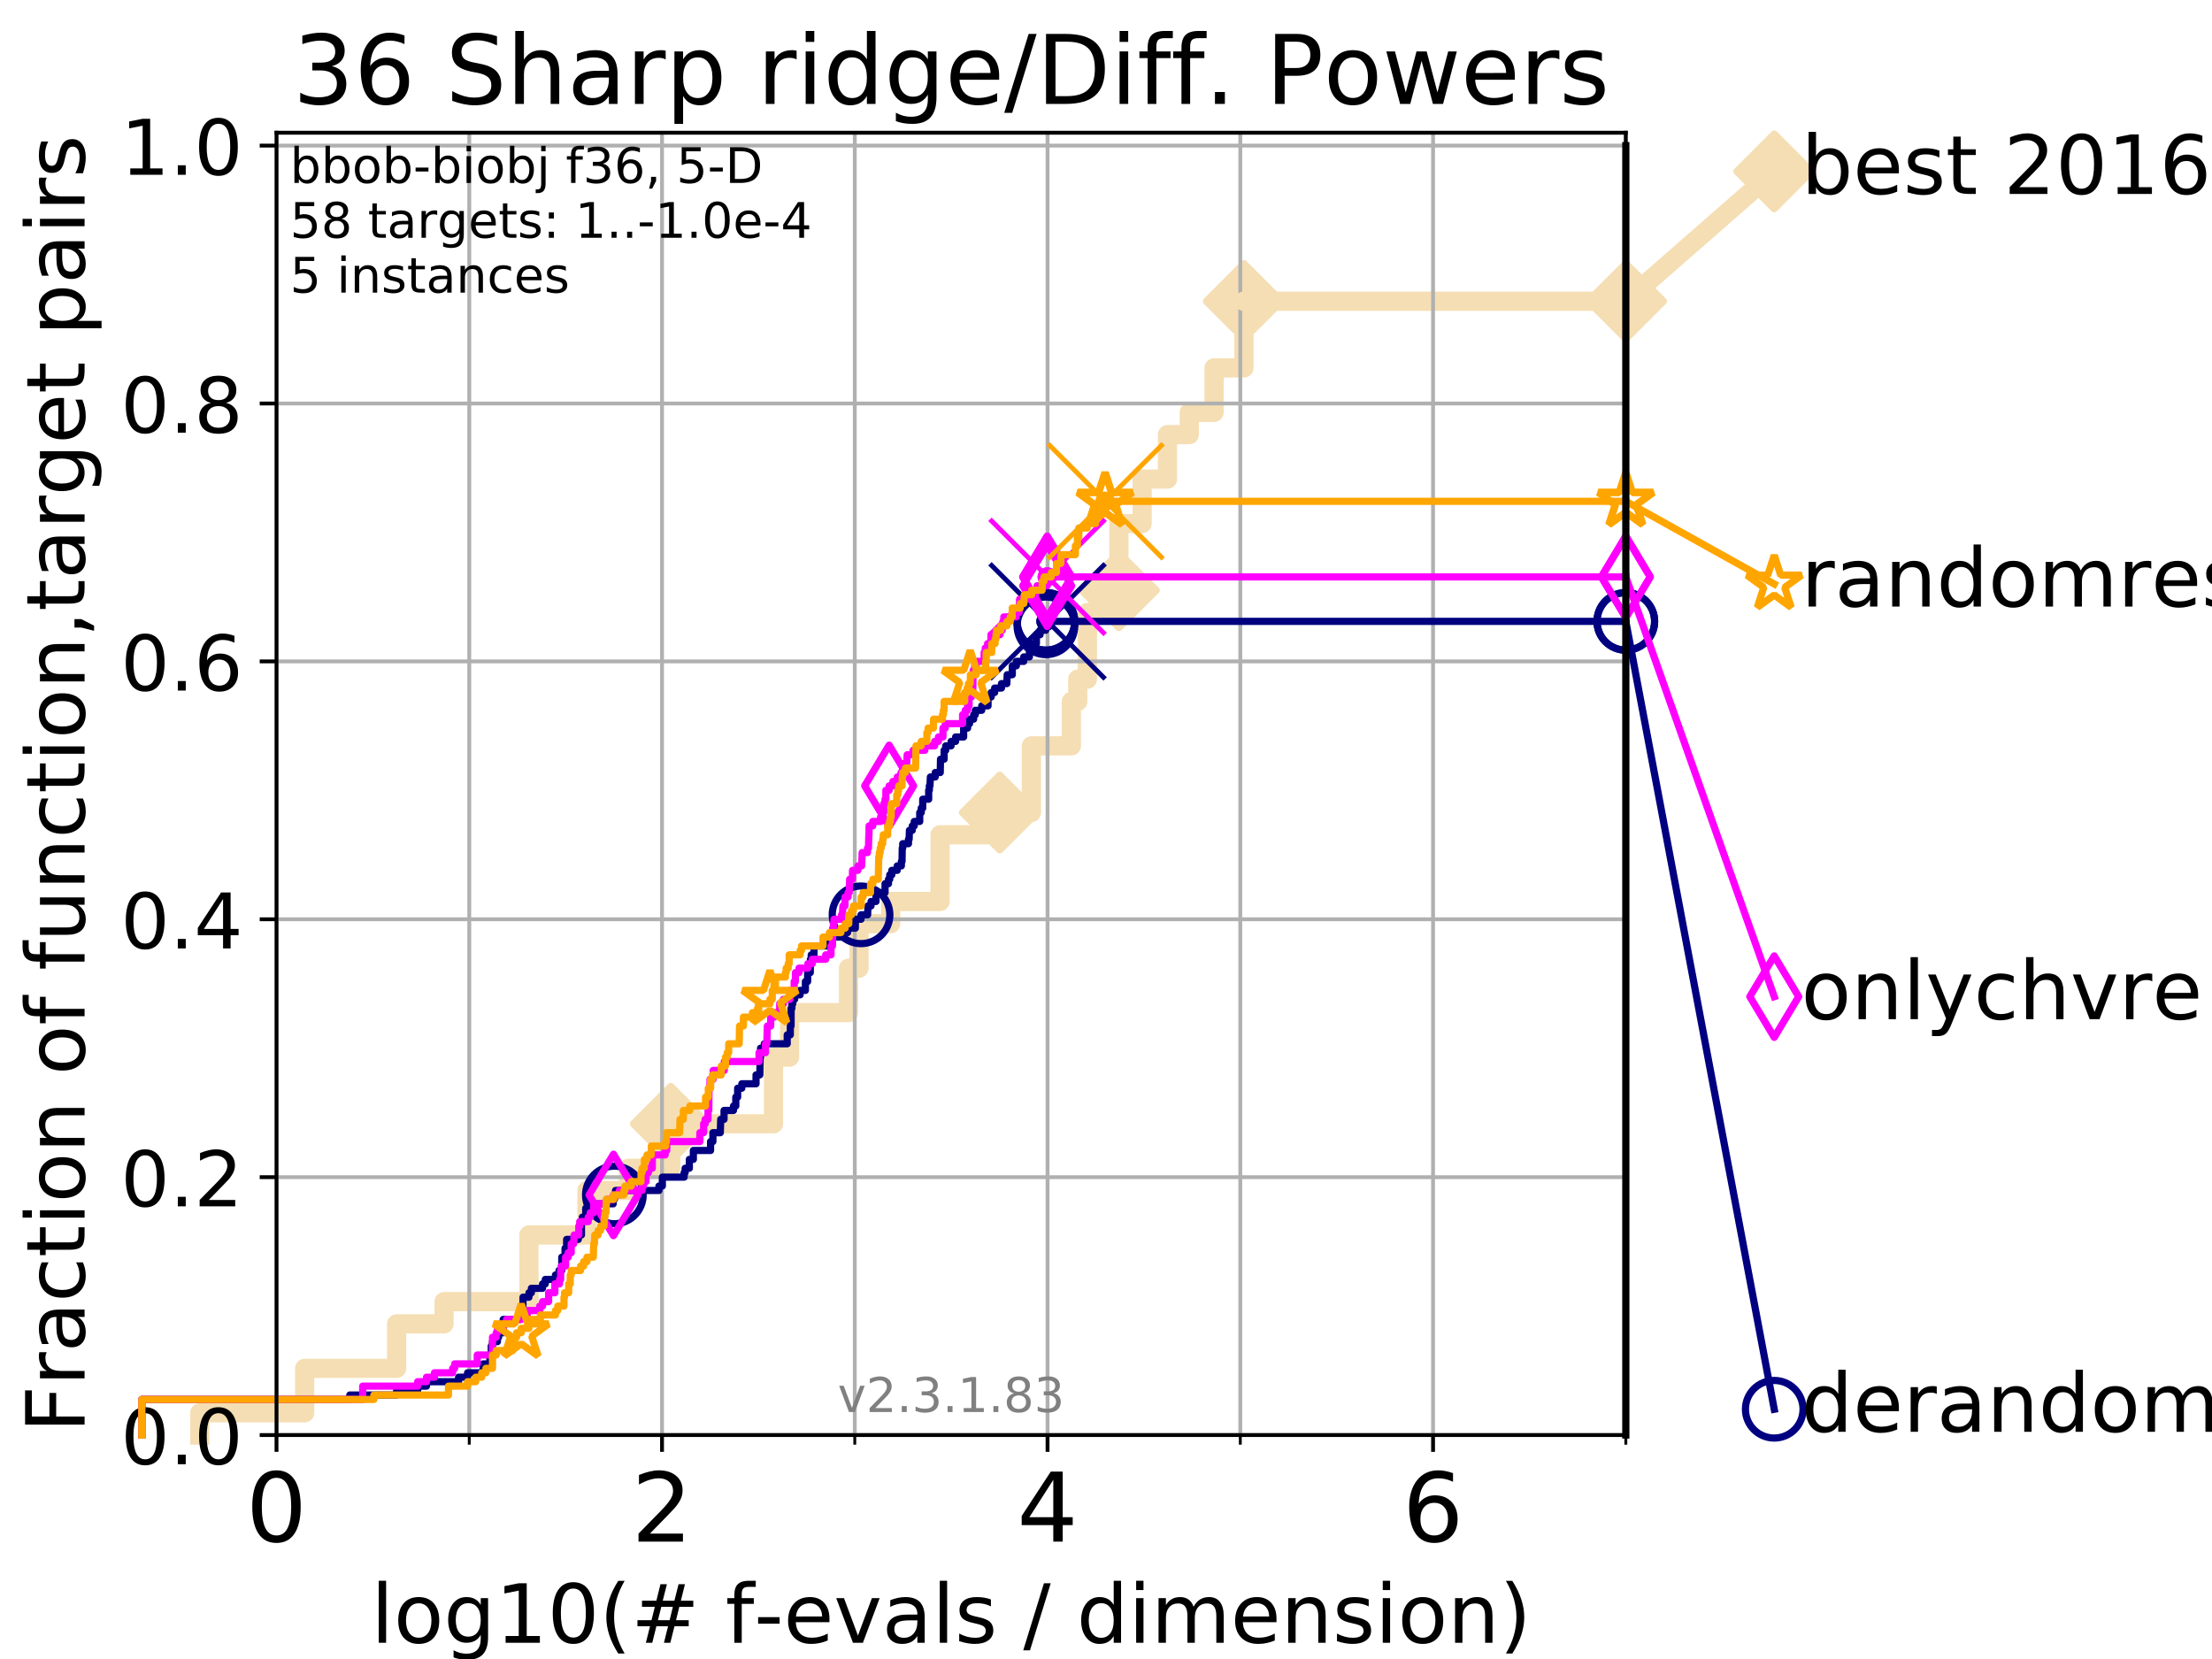 <?xml version="1.0" encoding="utf-8" standalone="no"?>
<!DOCTYPE svg PUBLIC "-//W3C//DTD SVG 1.1//EN"
  "http://www.w3.org/Graphics/SVG/1.1/DTD/svg11.dtd">
<!-- Created with matplotlib (https://matplotlib.org/) -->
<svg height="345.6pt" version="1.1" viewBox="0 0 460.8 345.6" width="460.8pt" xmlns="http://www.w3.org/2000/svg" xmlns:xlink="http://www.w3.org/1999/xlink">
 <defs>
  <style type="text/css">
*{stroke-linecap:butt;stroke-linejoin:round;}
  </style>
 </defs>
 <g id="figure_1">
  <g id="patch_1">
   <path d="M 0 345.6 
L 460.8 345.6 
L 460.8 0 
L 0 0 
z
" style="fill:#ffffff;"/>
  </g>
  <g id="axes_1">
   <g id="patch_2">
    <path d="M 57.6 298.944 
L 338.688 298.944 
L 338.688 27.648 
L 57.6 27.648 
z
" style="fill:#ffffff;"/>
   </g>
   <g id="line2d_1">
    <path d="M 41.621 298.944 
L 41.621 294.313 
L 63.468 294.313 
L 63.468 285.05 
L 82.627 285.05 
L 82.627 275.788 
L 92.504 275.788 
L 92.504 271.157 
L 110.189 271.157 
L 110.189 257.263 
L 122.277 257.263 
L 122.277 248.001 
L 130.927 248.001 
L 130.927 243.37 
L 139.731 243.37 
L 139.731 234.107 
L 161.137 234.107 
L 161.137 220.214 
L 164.486 220.214 
L 164.486 210.951 
L 176.763 210.951 
L 176.763 201.689 
L 178.957 201.689 
L 178.957 192.426 
L 185.542 192.426 
L 185.542 187.795 
L 195.837 187.795 
L 195.837 173.901 
L 208.267 173.901 
L 208.267 169.27 
L 214.861 169.27 
L 214.861 155.377 
L 223.186 155.377 
L 223.186 146.114 
L 224.518 146.114 
L 224.518 141.483 
L 226.528 141.483 
L 226.528 127.589 
L 229.416 127.589 
L 229.416 122.958 
L 233.086 122.958 
L 233.086 109.065 
L 237.924 109.065 
L 237.924 99.802 
L 243.208 99.802 
L 243.208 90.54 
L 247.747 90.54 
L 247.747 85.909 
L 252.91 85.909 
L 252.91 76.646 
L 259.137 76.646 
L 259.137 62.753 
L 338.688 62.753 
" style="fill:none;stroke:#f5deb3;stroke-linecap:square;stroke-width:4;"/>
   </g>
   <g id="line2d_2">
    <defs>
     <path d="M 0 7.778 
L 7.778 0 
L 0 -7.778 
L -7.778 0 
z
" id="m6992b368c0" style="stroke:#f5deb3;stroke-linejoin:miter;stroke-width:1.5;"/>
    </defs>
    <g>
     <use style="fill:#f5deb3;stroke:#f5deb3;stroke-linejoin:miter;stroke-width:1.5;" x="139.731" xlink:href="#m6992b368c0" y="234.107"/>
     <use style="fill:#f5deb3;stroke:#f5deb3;stroke-linejoin:miter;stroke-width:1.5;" x="208.267" xlink:href="#m6992b368c0" y="169.27"/>
     <use style="fill:#f5deb3;stroke:#f5deb3;stroke-linejoin:miter;stroke-width:1.5;" x="233.086" xlink:href="#m6992b368c0" y="122.958"/>
     <use style="fill:#f5deb3;stroke:#f5deb3;stroke-linejoin:miter;stroke-width:1.5;" x="259.137" xlink:href="#m6992b368c0" y="62.753"/>
     <use style="fill:#f5deb3;stroke:#f5deb3;stroke-linejoin:miter;stroke-width:1.5;" x="259.137" xlink:href="#m6992b368c0" y="62.753"/>
     <use style="fill:#f5deb3;stroke:#f5deb3;stroke-linejoin:miter;stroke-width:1.5;" x="338.688" xlink:href="#m6992b368c0" y="62.753"/>
    </g>
   </g>
   <g id="line2d_3">
    <path style="fill:none;stroke:#f5deb3;stroke-linecap:square;stroke-width:4;"/>
    <g/>
   </g>
   <g id="line2d_4">
    <path d="M 338.688 62.753 
L 369.608 35.706 
" style="fill:none;stroke:#f5deb3;stroke-linecap:square;stroke-width:4;"/>
    <g>
     <use style="fill:#f5deb3;stroke:#f5deb3;stroke-linejoin:miter;stroke-width:1.5;" x="338.688" xlink:href="#m6992b368c0" y="62.753"/>
     <use style="fill:#f5deb3;stroke:#f5deb3;stroke-linejoin:miter;stroke-width:1.5;" x="369.608" xlink:href="#m6992b368c0" y="35.706"/>
    </g>
   </g>
   <g id="matplotlib.axis_1">
    <g id="xtick_1">
     <g id="line2d_5">
      <path clip-path="url(#p2085ec5527)" d="M 57.6 298.944 
L 57.6 27.648 
" style="fill:none;stroke:#b0b0b0;stroke-linecap:square;stroke-width:0.8;"/>
     </g>
     <g id="line2d_6">
      <defs>
       <path d="M 0 0 
L 0 3.5 
" id="mdb7a42a5fd" style="stroke:#000000;stroke-width:0.8;"/>
      </defs>
      <g>
       <use style="stroke:#000000;stroke-width:0.8;" x="57.6" xlink:href="#mdb7a42a5fd" y="298.944"/>
      </g>
     </g>
     <g id="text_1">
      <!-- 0 -->
      <defs>
       <path d="M 31.781 66.406 
Q 24.172 66.406 20.328 58.906 
Q 16.5 51.422 16.5 36.375 
Q 16.5 21.391 20.328 13.891 
Q 24.172 6.391 31.781 6.391 
Q 39.453 6.391 43.281 13.891 
Q 47.125 21.391 47.125 36.375 
Q 47.125 51.422 43.281 58.906 
Q 39.453 66.406 31.781 66.406 
z
M 31.781 74.219 
Q 44.047 74.219 50.516 64.516 
Q 56.984 54.828 56.984 36.375 
Q 56.984 17.969 50.516 8.266 
Q 44.047 -1.422 31.781 -1.422 
Q 19.531 -1.422 13.062 8.266 
Q 6.594 17.969 6.594 36.375 
Q 6.594 54.828 13.062 64.516 
Q 19.531 74.219 31.781 74.219 
z
" id="DejaVuSans-48"/>
      </defs>
      <g transform="translate(51.237 321.141)scale(0.2 -0.2)">
       <use xlink:href="#DejaVuSans-48"/>
      </g>
     </g>
    </g>
    <g id="xtick_2">
     <g id="line2d_7">
      <path clip-path="url(#p2085ec5527)" d="M 137.911 298.944 
L 137.911 27.648 
" style="fill:none;stroke:#b0b0b0;stroke-linecap:square;stroke-width:0.8;"/>
     </g>
     <g id="line2d_8">
      <g>
       <use style="stroke:#000000;stroke-width:0.8;" x="137.911" xlink:href="#mdb7a42a5fd" y="298.944"/>
      </g>
     </g>
     <g id="text_2">
      <!-- 2 -->
      <defs>
       <path d="M 19.188 8.297 
L 53.609 8.297 
L 53.609 0 
L 7.328 0 
L 7.328 8.297 
Q 12.938 14.109 22.625 23.891 
Q 32.328 33.688 34.812 36.531 
Q 39.547 41.844 41.422 45.531 
Q 43.312 49.219 43.312 52.781 
Q 43.312 58.594 39.234 62.25 
Q 35.156 65.922 28.609 65.922 
Q 23.969 65.922 18.812 64.312 
Q 13.672 62.703 7.812 59.422 
L 7.812 69.391 
Q 13.766 71.781 18.938 73 
Q 24.125 74.219 28.422 74.219 
Q 39.75 74.219 46.484 68.547 
Q 53.219 62.891 53.219 53.422 
Q 53.219 48.922 51.531 44.891 
Q 49.859 40.875 45.406 35.406 
Q 44.188 33.984 37.641 27.219 
Q 31.109 20.453 19.188 8.297 
z
" id="DejaVuSans-50"/>
      </defs>
      <g transform="translate(131.548 321.141)scale(0.2 -0.2)">
       <use xlink:href="#DejaVuSans-50"/>
      </g>
     </g>
    </g>
    <g id="xtick_3">
     <g id="line2d_9">
      <path clip-path="url(#p2085ec5527)" d="M 218.222 298.944 
L 218.222 27.648 
" style="fill:none;stroke:#b0b0b0;stroke-linecap:square;stroke-width:0.8;"/>
     </g>
     <g id="line2d_10">
      <g>
       <use style="stroke:#000000;stroke-width:0.8;" x="218.222" xlink:href="#mdb7a42a5fd" y="298.944"/>
      </g>
     </g>
     <g id="text_3">
      <!-- 4 -->
      <defs>
       <path d="M 37.797 64.312 
L 12.891 25.391 
L 37.797 25.391 
z
M 35.203 72.906 
L 47.609 72.906 
L 47.609 25.391 
L 58.016 25.391 
L 58.016 17.188 
L 47.609 17.188 
L 47.609 0 
L 37.797 0 
L 37.797 17.188 
L 4.891 17.188 
L 4.891 26.703 
z
" id="DejaVuSans-52"/>
      </defs>
      <g transform="translate(211.859 321.141)scale(0.2 -0.2)">
       <use xlink:href="#DejaVuSans-52"/>
      </g>
     </g>
    </g>
    <g id="xtick_4">
     <g id="line2d_11">
      <path clip-path="url(#p2085ec5527)" d="M 298.533 298.944 
L 298.533 27.648 
" style="fill:none;stroke:#b0b0b0;stroke-linecap:square;stroke-width:0.8;"/>
     </g>
     <g id="line2d_12">
      <g>
       <use style="stroke:#000000;stroke-width:0.8;" x="298.533" xlink:href="#mdb7a42a5fd" y="298.944"/>
      </g>
     </g>
     <g id="text_4">
      <!-- 6 -->
      <defs>
       <path d="M 33.016 40.375 
Q 26.375 40.375 22.484 35.828 
Q 18.609 31.297 18.609 23.391 
Q 18.609 15.531 22.484 10.953 
Q 26.375 6.391 33.016 6.391 
Q 39.656 6.391 43.531 10.953 
Q 47.406 15.531 47.406 23.391 
Q 47.406 31.297 43.531 35.828 
Q 39.656 40.375 33.016 40.375 
z
M 52.594 71.297 
L 52.594 62.312 
Q 48.875 64.062 45.094 64.984 
Q 41.312 65.922 37.594 65.922 
Q 27.828 65.922 22.672 59.328 
Q 17.531 52.734 16.797 39.406 
Q 19.672 43.656 24.016 45.922 
Q 28.375 48.188 33.594 48.188 
Q 44.578 48.188 50.953 41.516 
Q 57.328 34.859 57.328 23.391 
Q 57.328 12.156 50.688 5.359 
Q 44.047 -1.422 33.016 -1.422 
Q 20.359 -1.422 13.672 8.266 
Q 6.984 17.969 6.984 36.375 
Q 6.984 53.656 15.188 63.938 
Q 23.391 74.219 37.203 74.219 
Q 40.922 74.219 44.703 73.484 
Q 48.484 72.75 52.594 71.297 
z
" id="DejaVuSans-54"/>
      </defs>
      <g transform="translate(292.17 321.141)scale(0.2 -0.2)">
       <use xlink:href="#DejaVuSans-54"/>
      </g>
     </g>
    </g>
    <g id="xtick_5">
     <g id="line2d_13">
      <path clip-path="url(#p2085ec5527)" d="M 97.755 298.944 
L 97.755 27.648 
" style="fill:none;stroke:#b0b0b0;stroke-linecap:square;stroke-width:0.8;"/>
     </g>
     <g id="line2d_14">
      <defs>
       <path d="M 0 0 
L 0 2 
" id="m2ba96ea019" style="stroke:#000000;stroke-width:0.6;"/>
      </defs>
      <g>
       <use style="stroke:#000000;stroke-width:0.6;" x="97.755" xlink:href="#m2ba96ea019" y="298.944"/>
      </g>
     </g>
    </g>
    <g id="xtick_6">
     <g id="line2d_15">
      <path clip-path="url(#p2085ec5527)" d="M 178.066 298.944 
L 178.066 27.648 
" style="fill:none;stroke:#b0b0b0;stroke-linecap:square;stroke-width:0.8;"/>
     </g>
     <g id="line2d_16">
      <g>
       <use style="stroke:#000000;stroke-width:0.6;" x="178.066" xlink:href="#m2ba96ea019" y="298.944"/>
      </g>
     </g>
    </g>
    <g id="xtick_7">
     <g id="line2d_17">
      <path clip-path="url(#p2085ec5527)" d="M 258.377 298.944 
L 258.377 27.648 
" style="fill:none;stroke:#b0b0b0;stroke-linecap:square;stroke-width:0.8;"/>
     </g>
     <g id="line2d_18">
      <g>
       <use style="stroke:#000000;stroke-width:0.6;" x="258.377" xlink:href="#m2ba96ea019" y="298.944"/>
      </g>
     </g>
    </g>
    <g id="xtick_8">
     <g id="line2d_19">
      <path clip-path="url(#p2085ec5527)" d="M 338.688 298.944 
L 338.688 27.648 
" style="fill:none;stroke:#b0b0b0;stroke-linecap:square;stroke-width:0.8;"/>
     </g>
     <g id="line2d_20">
      <g>
       <use style="stroke:#000000;stroke-width:0.6;" x="338.688" xlink:href="#m2ba96ea019" y="298.944"/>
      </g>
     </g>
    </g>
    <g id="text_5">
     <!-- log10(# f-evals / dimension) -->
     <defs>
      <path d="M 9.422 75.984 
L 18.406 75.984 
L 18.406 0 
L 9.422 0 
z
" id="DejaVuSans-108"/>
      <path d="M 30.609 48.391 
Q 23.391 48.391 19.188 42.75 
Q 14.984 37.109 14.984 27.297 
Q 14.984 17.484 19.156 11.844 
Q 23.344 6.203 30.609 6.203 
Q 37.797 6.203 41.984 11.859 
Q 46.188 17.531 46.188 27.297 
Q 46.188 37.016 41.984 42.703 
Q 37.797 48.391 30.609 48.391 
z
M 30.609 56 
Q 42.328 56 49.016 48.375 
Q 55.719 40.766 55.719 27.297 
Q 55.719 13.875 49.016 6.219 
Q 42.328 -1.422 30.609 -1.422 
Q 18.844 -1.422 12.172 6.219 
Q 5.516 13.875 5.516 27.297 
Q 5.516 40.766 12.172 48.375 
Q 18.844 56 30.609 56 
z
" id="DejaVuSans-111"/>
      <path d="M 45.406 27.984 
Q 45.406 37.75 41.375 43.109 
Q 37.359 48.484 30.078 48.484 
Q 22.859 48.484 18.828 43.109 
Q 14.797 37.75 14.797 27.984 
Q 14.797 18.266 18.828 12.891 
Q 22.859 7.516 30.078 7.516 
Q 37.359 7.516 41.375 12.891 
Q 45.406 18.266 45.406 27.984 
z
M 54.391 6.781 
Q 54.391 -7.172 48.188 -13.984 
Q 42 -20.797 29.203 -20.797 
Q 24.469 -20.797 20.266 -20.094 
Q 16.062 -19.391 12.109 -17.922 
L 12.109 -9.188 
Q 16.062 -11.328 19.922 -12.344 
Q 23.781 -13.375 27.781 -13.375 
Q 36.625 -13.375 41.016 -8.766 
Q 45.406 -4.156 45.406 5.172 
L 45.406 9.625 
Q 42.625 4.781 38.281 2.391 
Q 33.938 0 27.875 0 
Q 17.828 0 11.672 7.656 
Q 5.516 15.328 5.516 27.984 
Q 5.516 40.672 11.672 48.328 
Q 17.828 56 27.875 56 
Q 33.938 56 38.281 53.609 
Q 42.625 51.219 45.406 46.391 
L 45.406 54.688 
L 54.391 54.688 
z
" id="DejaVuSans-103"/>
      <path d="M 12.406 8.297 
L 28.516 8.297 
L 28.516 63.922 
L 10.984 60.406 
L 10.984 69.391 
L 28.422 72.906 
L 38.281 72.906 
L 38.281 8.297 
L 54.391 8.297 
L 54.391 0 
L 12.406 0 
z
" id="DejaVuSans-49"/>
      <path d="M 31 75.875 
Q 24.469 64.656 21.281 53.656 
Q 18.109 42.672 18.109 31.391 
Q 18.109 20.125 21.312 9.062 
Q 24.516 -2 31 -13.188 
L 23.188 -13.188 
Q 15.875 -1.703 12.234 9.375 
Q 8.594 20.453 8.594 31.391 
Q 8.594 42.281 12.203 53.312 
Q 15.828 64.359 23.188 75.875 
z
" id="DejaVuSans-40"/>
      <path d="M 51.125 44 
L 36.922 44 
L 32.812 27.688 
L 47.125 27.688 
z
M 43.797 71.781 
L 38.719 51.516 
L 52.984 51.516 
L 58.109 71.781 
L 65.922 71.781 
L 60.891 51.516 
L 76.125 51.516 
L 76.125 44 
L 58.984 44 
L 54.984 27.688 
L 70.516 27.688 
L 70.516 20.219 
L 53.078 20.219 
L 48 0 
L 40.188 0 
L 45.219 20.219 
L 30.906 20.219 
L 25.875 0 
L 18.016 0 
L 23.094 20.219 
L 7.719 20.219 
L 7.719 27.688 
L 24.906 27.688 
L 29 44 
L 13.281 44 
L 13.281 51.516 
L 30.906 51.516 
L 35.891 71.781 
z
" id="DejaVuSans-35"/>
      <path id="DejaVuSans-32"/>
      <path d="M 37.109 75.984 
L 37.109 68.5 
L 28.516 68.5 
Q 23.688 68.5 21.797 66.547 
Q 19.922 64.594 19.922 59.516 
L 19.922 54.688 
L 34.719 54.688 
L 34.719 47.703 
L 19.922 47.703 
L 19.922 0 
L 10.891 0 
L 10.891 47.703 
L 2.297 47.703 
L 2.297 54.688 
L 10.891 54.688 
L 10.891 58.5 
Q 10.891 67.625 15.141 71.797 
Q 19.391 75.984 28.609 75.984 
z
" id="DejaVuSans-102"/>
      <path d="M 4.891 31.391 
L 31.203 31.391 
L 31.203 23.391 
L 4.891 23.391 
z
" id="DejaVuSans-45"/>
      <path d="M 56.203 29.594 
L 56.203 25.203 
L 14.891 25.203 
Q 15.484 15.922 20.484 11.062 
Q 25.484 6.203 34.422 6.203 
Q 39.594 6.203 44.453 7.469 
Q 49.312 8.734 54.109 11.281 
L 54.109 2.781 
Q 49.266 0.734 44.188 -0.344 
Q 39.109 -1.422 33.891 -1.422 
Q 20.797 -1.422 13.156 6.188 
Q 5.516 13.812 5.516 26.812 
Q 5.516 40.234 12.766 48.109 
Q 20.016 56 32.328 56 
Q 43.359 56 49.781 48.891 
Q 56.203 41.797 56.203 29.594 
z
M 47.219 32.234 
Q 47.125 39.594 43.094 43.984 
Q 39.062 48.391 32.422 48.391 
Q 24.906 48.391 20.391 44.141 
Q 15.875 39.891 15.188 32.172 
z
" id="DejaVuSans-101"/>
      <path d="M 2.984 54.688 
L 12.5 54.688 
L 29.594 8.797 
L 46.688 54.688 
L 56.203 54.688 
L 35.688 0 
L 23.484 0 
z
" id="DejaVuSans-118"/>
      <path d="M 34.281 27.484 
Q 23.391 27.484 19.188 25 
Q 14.984 22.516 14.984 16.5 
Q 14.984 11.719 18.141 8.906 
Q 21.297 6.109 26.703 6.109 
Q 34.188 6.109 38.703 11.406 
Q 43.219 16.703 43.219 25.484 
L 43.219 27.484 
z
M 52.203 31.203 
L 52.203 0 
L 43.219 0 
L 43.219 8.297 
Q 40.141 3.328 35.547 0.953 
Q 30.953 -1.422 24.312 -1.422 
Q 15.922 -1.422 10.953 3.297 
Q 6 8.016 6 15.922 
Q 6 25.141 12.172 29.828 
Q 18.359 34.516 30.609 34.516 
L 43.219 34.516 
L 43.219 35.406 
Q 43.219 41.609 39.141 45 
Q 35.062 48.391 27.688 48.391 
Q 23 48.391 18.547 47.266 
Q 14.109 46.141 10.016 43.891 
L 10.016 52.203 
Q 14.938 54.109 19.578 55.047 
Q 24.219 56 28.609 56 
Q 40.484 56 46.344 49.844 
Q 52.203 43.703 52.203 31.203 
z
" id="DejaVuSans-97"/>
      <path d="M 44.281 53.078 
L 44.281 44.578 
Q 40.484 46.531 36.375 47.5 
Q 32.281 48.484 27.875 48.484 
Q 21.188 48.484 17.844 46.438 
Q 14.5 44.391 14.5 40.281 
Q 14.5 37.156 16.891 35.375 
Q 19.281 33.594 26.516 31.984 
L 29.594 31.297 
Q 39.156 29.25 43.188 25.516 
Q 47.219 21.781 47.219 15.094 
Q 47.219 7.469 41.188 3.016 
Q 35.156 -1.422 24.609 -1.422 
Q 20.219 -1.422 15.453 -0.562 
Q 10.688 0.297 5.422 2 
L 5.422 11.281 
Q 10.406 8.688 15.234 7.391 
Q 20.062 6.109 24.812 6.109 
Q 31.156 6.109 34.562 8.281 
Q 37.984 10.453 37.984 14.406 
Q 37.984 18.062 35.516 20.016 
Q 33.062 21.969 24.703 23.781 
L 21.578 24.516 
Q 13.234 26.266 9.516 29.906 
Q 5.812 33.547 5.812 39.891 
Q 5.812 47.609 11.281 51.797 
Q 16.75 56 26.812 56 
Q 31.781 56 36.172 55.266 
Q 40.578 54.547 44.281 53.078 
z
" id="DejaVuSans-115"/>
      <path d="M 25.391 72.906 
L 33.688 72.906 
L 8.297 -9.281 
L 0 -9.281 
z
" id="DejaVuSans-47"/>
      <path d="M 45.406 46.391 
L 45.406 75.984 
L 54.391 75.984 
L 54.391 0 
L 45.406 0 
L 45.406 8.203 
Q 42.578 3.328 38.25 0.953 
Q 33.938 -1.422 27.875 -1.422 
Q 17.969 -1.422 11.734 6.484 
Q 5.516 14.406 5.516 27.297 
Q 5.516 40.188 11.734 48.094 
Q 17.969 56 27.875 56 
Q 33.938 56 38.25 53.625 
Q 42.578 51.266 45.406 46.391 
z
M 14.797 27.297 
Q 14.797 17.391 18.875 11.75 
Q 22.953 6.109 30.078 6.109 
Q 37.203 6.109 41.297 11.75 
Q 45.406 17.391 45.406 27.297 
Q 45.406 37.203 41.297 42.844 
Q 37.203 48.484 30.078 48.484 
Q 22.953 48.484 18.875 42.844 
Q 14.797 37.203 14.797 27.297 
z
" id="DejaVuSans-100"/>
      <path d="M 9.422 54.688 
L 18.406 54.688 
L 18.406 0 
L 9.422 0 
z
M 9.422 75.984 
L 18.406 75.984 
L 18.406 64.594 
L 9.422 64.594 
z
" id="DejaVuSans-105"/>
      <path d="M 52 44.188 
Q 55.375 50.25 60.062 53.125 
Q 64.75 56 71.094 56 
Q 79.641 56 84.281 50.016 
Q 88.922 44.047 88.922 33.016 
L 88.922 0 
L 79.891 0 
L 79.891 32.719 
Q 79.891 40.578 77.094 44.375 
Q 74.312 48.188 68.609 48.188 
Q 61.625 48.188 57.562 43.547 
Q 53.516 38.922 53.516 30.906 
L 53.516 0 
L 44.484 0 
L 44.484 32.719 
Q 44.484 40.625 41.703 44.406 
Q 38.922 48.188 33.109 48.188 
Q 26.219 48.188 22.156 43.531 
Q 18.109 38.875 18.109 30.906 
L 18.109 0 
L 9.078 0 
L 9.078 54.688 
L 18.109 54.688 
L 18.109 46.188 
Q 21.188 51.219 25.484 53.609 
Q 29.781 56 35.688 56 
Q 41.656 56 45.828 52.969 
Q 50 49.953 52 44.188 
z
" id="DejaVuSans-109"/>
      <path d="M 54.891 33.016 
L 54.891 0 
L 45.906 0 
L 45.906 32.719 
Q 45.906 40.484 42.875 44.328 
Q 39.844 48.188 33.797 48.188 
Q 26.516 48.188 22.312 43.547 
Q 18.109 38.922 18.109 30.906 
L 18.109 0 
L 9.078 0 
L 9.078 54.688 
L 18.109 54.688 
L 18.109 46.188 
Q 21.344 51.125 25.703 53.562 
Q 30.078 56 35.797 56 
Q 45.219 56 50.047 50.172 
Q 54.891 44.344 54.891 33.016 
z
" id="DejaVuSans-110"/>
      <path d="M 8.016 75.875 
L 15.828 75.875 
Q 23.141 64.359 26.781 53.312 
Q 30.422 42.281 30.422 31.391 
Q 30.422 20.453 26.781 9.375 
Q 23.141 -1.703 15.828 -13.188 
L 8.016 -13.188 
Q 14.5 -2 17.703 9.062 
Q 20.906 20.125 20.906 31.391 
Q 20.906 42.672 17.703 53.656 
Q 14.5 64.656 8.016 75.875 
z
" id="DejaVuSans-41"/>
     </defs>
     <g transform="translate(77.303 342.218)scale(0.17 -0.17)">
      <use xlink:href="#DejaVuSans-108"/>
      <use x="27.783" xlink:href="#DejaVuSans-111"/>
      <use x="88.965" xlink:href="#DejaVuSans-103"/>
      <use x="152.441" xlink:href="#DejaVuSans-49"/>
      <use x="216.064" xlink:href="#DejaVuSans-48"/>
      <use x="279.688" xlink:href="#DejaVuSans-40"/>
      <use x="318.701" xlink:href="#DejaVuSans-35"/>
      <use x="402.49" xlink:href="#DejaVuSans-32"/>
      <use x="434.277" xlink:href="#DejaVuSans-102"/>
      <use x="469.404" xlink:href="#DejaVuSans-45"/>
      <use x="505.488" xlink:href="#DejaVuSans-101"/>
      <use x="567.012" xlink:href="#DejaVuSans-118"/>
      <use x="626.191" xlink:href="#DejaVuSans-97"/>
      <use x="687.471" xlink:href="#DejaVuSans-108"/>
      <use x="715.254" xlink:href="#DejaVuSans-115"/>
      <use x="767.354" xlink:href="#DejaVuSans-32"/>
      <use x="799.141" xlink:href="#DejaVuSans-47"/>
      <use x="832.832" xlink:href="#DejaVuSans-32"/>
      <use x="864.619" xlink:href="#DejaVuSans-100"/>
      <use x="928.096" xlink:href="#DejaVuSans-105"/>
      <use x="955.879" xlink:href="#DejaVuSans-109"/>
      <use x="1053.291" xlink:href="#DejaVuSans-101"/>
      <use x="1114.814" xlink:href="#DejaVuSans-110"/>
      <use x="1178.193" xlink:href="#DejaVuSans-115"/>
      <use x="1230.293" xlink:href="#DejaVuSans-105"/>
      <use x="1258.076" xlink:href="#DejaVuSans-111"/>
      <use x="1319.258" xlink:href="#DejaVuSans-110"/>
      <use x="1382.637" xlink:href="#DejaVuSans-41"/>
     </g>
    </g>
   </g>
   <g id="matplotlib.axis_2">
    <g id="ytick_1">
     <g id="line2d_21">
      <path clip-path="url(#p2085ec5527)" d="M 57.6 298.944 
L 338.688 298.944 
" style="fill:none;stroke:#b0b0b0;stroke-linecap:square;stroke-width:0.8;"/>
     </g>
     <g id="line2d_22">
      <defs>
       <path d="M 0 0 
L -3.5 0 
" id="m846e6d2525" style="stroke:#000000;stroke-width:0.8;"/>
      </defs>
      <g>
       <use style="stroke:#000000;stroke-width:0.8;" x="57.6" xlink:href="#m846e6d2525" y="298.944"/>
      </g>
     </g>
     <g id="text_6">
      <!-- 0.0 -->
      <defs>
       <path d="M 10.688 12.406 
L 21 12.406 
L 21 0 
L 10.688 0 
z
" id="DejaVuSans-46"/>
      </defs>
      <g transform="translate(25.155 305.023)scale(0.16 -0.16)">
       <use xlink:href="#DejaVuSans-48"/>
       <use x="63.623" xlink:href="#DejaVuSans-46"/>
       <use x="95.41" xlink:href="#DejaVuSans-48"/>
      </g>
     </g>
    </g>
    <g id="ytick_2">
     <g id="line2d_23">
      <path clip-path="url(#p2085ec5527)" d="M 57.6 245.222 
L 338.688 245.222 
" style="fill:none;stroke:#b0b0b0;stroke-linecap:square;stroke-width:0.8;"/>
     </g>
     <g id="line2d_24">
      <g>
       <use style="stroke:#000000;stroke-width:0.8;" x="57.6" xlink:href="#m846e6d2525" y="245.222"/>
      </g>
     </g>
     <g id="text_7">
      <!-- 0.2 -->
      <g transform="translate(25.155 251.301)scale(0.16 -0.16)">
       <use xlink:href="#DejaVuSans-48"/>
       <use x="63.623" xlink:href="#DejaVuSans-46"/>
       <use x="95.41" xlink:href="#DejaVuSans-50"/>
      </g>
     </g>
    </g>
    <g id="ytick_3">
     <g id="line2d_25">
      <path clip-path="url(#p2085ec5527)" d="M 57.6 191.5 
L 338.688 191.5 
" style="fill:none;stroke:#b0b0b0;stroke-linecap:square;stroke-width:0.8;"/>
     </g>
     <g id="line2d_26">
      <g>
       <use style="stroke:#000000;stroke-width:0.8;" x="57.6" xlink:href="#m846e6d2525" y="191.5"/>
      </g>
     </g>
     <g id="text_8">
      <!-- 0.4 -->
      <g transform="translate(25.155 197.579)scale(0.16 -0.16)">
       <use xlink:href="#DejaVuSans-48"/>
       <use x="63.623" xlink:href="#DejaVuSans-46"/>
       <use x="95.41" xlink:href="#DejaVuSans-52"/>
      </g>
     </g>
    </g>
    <g id="ytick_4">
     <g id="line2d_27">
      <path clip-path="url(#p2085ec5527)" d="M 57.6 137.778 
L 338.688 137.778 
" style="fill:none;stroke:#b0b0b0;stroke-linecap:square;stroke-width:0.8;"/>
     </g>
     <g id="line2d_28">
      <g>
       <use style="stroke:#000000;stroke-width:0.8;" x="57.6" xlink:href="#m846e6d2525" y="137.778"/>
      </g>
     </g>
     <g id="text_9">
      <!-- 0.6 -->
      <g transform="translate(25.155 143.857)scale(0.16 -0.16)">
       <use xlink:href="#DejaVuSans-48"/>
       <use x="63.623" xlink:href="#DejaVuSans-46"/>
       <use x="95.41" xlink:href="#DejaVuSans-54"/>
      </g>
     </g>
    </g>
    <g id="ytick_5">
     <g id="line2d_29">
      <path clip-path="url(#p2085ec5527)" d="M 57.6 84.056 
L 338.688 84.056 
" style="fill:none;stroke:#b0b0b0;stroke-linecap:square;stroke-width:0.8;"/>
     </g>
     <g id="line2d_30">
      <g>
       <use style="stroke:#000000;stroke-width:0.8;" x="57.6" xlink:href="#m846e6d2525" y="84.056"/>
      </g>
     </g>
     <g id="text_10">
      <!-- 0.8 -->
      <defs>
       <path d="M 31.781 34.625 
Q 24.75 34.625 20.719 30.859 
Q 16.703 27.094 16.703 20.516 
Q 16.703 13.922 20.719 10.156 
Q 24.75 6.391 31.781 6.391 
Q 38.812 6.391 42.859 10.172 
Q 46.922 13.969 46.922 20.516 
Q 46.922 27.094 42.891 30.859 
Q 38.875 34.625 31.781 34.625 
z
M 21.922 38.812 
Q 15.578 40.375 12.031 44.719 
Q 8.5 49.078 8.5 55.328 
Q 8.5 64.062 14.719 69.141 
Q 20.953 74.219 31.781 74.219 
Q 42.672 74.219 48.875 69.141 
Q 55.078 64.062 55.078 55.328 
Q 55.078 49.078 51.531 44.719 
Q 48 40.375 41.703 38.812 
Q 48.828 37.156 52.797 32.312 
Q 56.781 27.484 56.781 20.516 
Q 56.781 9.906 50.312 4.234 
Q 43.844 -1.422 31.781 -1.422 
Q 19.734 -1.422 13.25 4.234 
Q 6.781 9.906 6.781 20.516 
Q 6.781 27.484 10.781 32.312 
Q 14.797 37.156 21.922 38.812 
z
M 18.312 54.391 
Q 18.312 48.734 21.844 45.562 
Q 25.391 42.391 31.781 42.391 
Q 38.141 42.391 41.719 45.562 
Q 45.312 48.734 45.312 54.391 
Q 45.312 60.062 41.719 63.234 
Q 38.141 66.406 31.781 66.406 
Q 25.391 66.406 21.844 63.234 
Q 18.312 60.062 18.312 54.391 
z
" id="DejaVuSans-56"/>
      </defs>
      <g transform="translate(25.155 90.135)scale(0.16 -0.16)">
       <use xlink:href="#DejaVuSans-48"/>
       <use x="63.623" xlink:href="#DejaVuSans-46"/>
       <use x="95.41" xlink:href="#DejaVuSans-56"/>
      </g>
     </g>
    </g>
    <g id="ytick_6">
     <g id="line2d_31">
      <path clip-path="url(#p2085ec5527)" d="M 57.6 30.334 
L 338.688 30.334 
" style="fill:none;stroke:#b0b0b0;stroke-linecap:square;stroke-width:0.8;"/>
     </g>
     <g id="line2d_32">
      <g>
       <use style="stroke:#000000;stroke-width:0.8;" x="57.6" xlink:href="#m846e6d2525" y="30.334"/>
      </g>
     </g>
     <g id="text_11">
      <!-- 1.0 -->
      <g transform="translate(25.155 36.413)scale(0.16 -0.16)">
       <use xlink:href="#DejaVuSans-49"/>
       <use x="63.623" xlink:href="#DejaVuSans-46"/>
       <use x="95.41" xlink:href="#DejaVuSans-48"/>
      </g>
     </g>
    </g>
    <g id="text_12">
     <!-- Fraction of function,target pairs -->
     <defs>
      <path d="M 9.812 72.906 
L 51.703 72.906 
L 51.703 64.594 
L 19.672 64.594 
L 19.672 43.109 
L 48.578 43.109 
L 48.578 34.812 
L 19.672 34.812 
L 19.672 0 
L 9.812 0 
z
" id="DejaVuSans-70"/>
      <path d="M 41.109 46.297 
Q 39.594 47.172 37.812 47.578 
Q 36.031 48 33.891 48 
Q 26.266 48 22.188 43.047 
Q 18.109 38.094 18.109 28.812 
L 18.109 0 
L 9.078 0 
L 9.078 54.688 
L 18.109 54.688 
L 18.109 46.188 
Q 20.953 51.172 25.484 53.578 
Q 30.031 56 36.531 56 
Q 37.453 56 38.578 55.875 
Q 39.703 55.766 41.062 55.516 
z
" id="DejaVuSans-114"/>
      <path d="M 48.781 52.594 
L 48.781 44.188 
Q 44.969 46.297 41.141 47.344 
Q 37.312 48.391 33.406 48.391 
Q 24.656 48.391 19.812 42.844 
Q 14.984 37.312 14.984 27.297 
Q 14.984 17.281 19.812 11.734 
Q 24.656 6.203 33.406 6.203 
Q 37.312 6.203 41.141 7.25 
Q 44.969 8.297 48.781 10.406 
L 48.781 2.094 
Q 45.016 0.344 40.984 -0.531 
Q 36.969 -1.422 32.422 -1.422 
Q 20.062 -1.422 12.781 6.344 
Q 5.516 14.109 5.516 27.297 
Q 5.516 40.672 12.859 48.328 
Q 20.219 56 33.016 56 
Q 37.156 56 41.109 55.141 
Q 45.062 54.297 48.781 52.594 
z
" id="DejaVuSans-99"/>
      <path d="M 18.312 70.219 
L 18.312 54.688 
L 36.812 54.688 
L 36.812 47.703 
L 18.312 47.703 
L 18.312 18.016 
Q 18.312 11.328 20.141 9.422 
Q 21.969 7.516 27.594 7.516 
L 36.812 7.516 
L 36.812 0 
L 27.594 0 
Q 17.188 0 13.234 3.875 
Q 9.281 7.766 9.281 18.016 
L 9.281 47.703 
L 2.688 47.703 
L 2.688 54.688 
L 9.281 54.688 
L 9.281 70.219 
z
" id="DejaVuSans-116"/>
      <path d="M 8.5 21.578 
L 8.5 54.688 
L 17.484 54.688 
L 17.484 21.922 
Q 17.484 14.156 20.5 10.266 
Q 23.531 6.391 29.594 6.391 
Q 36.859 6.391 41.078 11.031 
Q 45.312 15.672 45.312 23.688 
L 45.312 54.688 
L 54.297 54.688 
L 54.297 0 
L 45.312 0 
L 45.312 8.406 
Q 42.047 3.422 37.719 1 
Q 33.406 -1.422 27.688 -1.422 
Q 18.266 -1.422 13.375 4.438 
Q 8.5 10.297 8.5 21.578 
z
M 31.109 56 
z
" id="DejaVuSans-117"/>
      <path d="M 11.719 12.406 
L 22.016 12.406 
L 22.016 4 
L 14.016 -11.625 
L 7.719 -11.625 
L 11.719 4 
z
" id="DejaVuSans-44"/>
      <path d="M 18.109 8.203 
L 18.109 -20.797 
L 9.078 -20.797 
L 9.078 54.688 
L 18.109 54.688 
L 18.109 46.391 
Q 20.953 51.266 25.266 53.625 
Q 29.594 56 35.594 56 
Q 45.562 56 51.781 48.094 
Q 58.016 40.188 58.016 27.297 
Q 58.016 14.406 51.781 6.484 
Q 45.562 -1.422 35.594 -1.422 
Q 29.594 -1.422 25.266 0.953 
Q 20.953 3.328 18.109 8.203 
z
M 48.688 27.297 
Q 48.688 37.203 44.609 42.844 
Q 40.531 48.484 33.406 48.484 
Q 26.266 48.484 22.188 42.844 
Q 18.109 37.203 18.109 27.297 
Q 18.109 17.391 22.188 11.75 
Q 26.266 6.109 33.406 6.109 
Q 40.531 6.109 44.609 11.75 
Q 48.688 17.391 48.688 27.297 
z
" id="DejaVuSans-112"/>
     </defs>
     <g transform="translate(17.62 298.435)rotate(-90)scale(0.17 -0.17)">
      <use xlink:href="#DejaVuSans-70"/>
      <use x="57.41" xlink:href="#DejaVuSans-114"/>
      <use x="98.523" xlink:href="#DejaVuSans-97"/>
      <use x="159.803" xlink:href="#DejaVuSans-99"/>
      <use x="214.783" xlink:href="#DejaVuSans-116"/>
      <use x="253.992" xlink:href="#DejaVuSans-105"/>
      <use x="281.775" xlink:href="#DejaVuSans-111"/>
      <use x="342.957" xlink:href="#DejaVuSans-110"/>
      <use x="406.336" xlink:href="#DejaVuSans-32"/>
      <use x="438.123" xlink:href="#DejaVuSans-111"/>
      <use x="499.305" xlink:href="#DejaVuSans-102"/>
      <use x="534.51" xlink:href="#DejaVuSans-32"/>
      <use x="566.297" xlink:href="#DejaVuSans-102"/>
      <use x="601.502" xlink:href="#DejaVuSans-117"/>
      <use x="664.881" xlink:href="#DejaVuSans-110"/>
      <use x="728.26" xlink:href="#DejaVuSans-99"/>
      <use x="783.24" xlink:href="#DejaVuSans-116"/>
      <use x="822.449" xlink:href="#DejaVuSans-105"/>
      <use x="850.232" xlink:href="#DejaVuSans-111"/>
      <use x="911.414" xlink:href="#DejaVuSans-110"/>
      <use x="974.793" xlink:href="#DejaVuSans-44"/>
      <use x="1006.58" xlink:href="#DejaVuSans-116"/>
      <use x="1045.789" xlink:href="#DejaVuSans-97"/>
      <use x="1107.068" xlink:href="#DejaVuSans-114"/>
      <use x="1148.166" xlink:href="#DejaVuSans-103"/>
      <use x="1211.643" xlink:href="#DejaVuSans-101"/>
      <use x="1273.166" xlink:href="#DejaVuSans-116"/>
      <use x="1312.375" xlink:href="#DejaVuSans-32"/>
      <use x="1344.162" xlink:href="#DejaVuSans-112"/>
      <use x="1407.639" xlink:href="#DejaVuSans-97"/>
      <use x="1468.918" xlink:href="#DejaVuSans-105"/>
      <use x="1496.701" xlink:href="#DejaVuSans-114"/>
      <use x="1537.814" xlink:href="#DejaVuSans-115"/>
     </g>
    </g>
   </g>
   <g id="line2d_33">
    <defs>
     <path d="M 0 1.5 
C 0.398 1.5 0.779 1.342 1.061 1.061 
C 1.342 0.779 1.5 0.398 1.5 0 
C 1.5 -0.398 1.342 -0.779 1.061 -1.061 
C 0.779 -1.342 0.398 -1.5 0 -1.5 
C -0.398 -1.5 -0.779 -1.342 -1.061 -1.061 
C -1.342 -0.779 -1.5 -0.398 -1.5 0 
C -1.5 0.398 -1.342 0.779 -1.061 1.061 
C -0.779 1.342 -0.398 1.5 0 1.5 
z
" id="maabae21f39" style="stroke:#f5deb3;"/>
    </defs>
    <g>
     <use style="fill:#f5deb3;stroke:#f5deb3;" x="259.137" xlink:href="#maabae21f39" y="62.753"/>
     <use style="fill:#f5deb3;stroke:#f5deb3;" x="259.137" xlink:href="#maabae21f39" y="62.753"/>
    </g>
   </g>
   <g id="line2d_34">
    <defs>
     <path d="M 0 1.5 
C 0.398 1.5 0.779 1.342 1.061 1.061 
C 1.342 0.779 1.5 0.398 1.5 0 
C 1.5 -0.398 1.342 -0.779 1.061 -1.061 
C 0.779 -1.342 0.398 -1.5 0 -1.5 
C -0.398 -1.5 -0.779 -1.342 -1.061 -1.061 
C -1.342 -0.779 -1.5 -0.398 -1.5 0 
C -1.5 0.398 -1.342 0.779 -1.061 1.061 
C -0.779 1.342 -0.398 1.5 0 1.5 
z
" id="ma93a63efed" style="stroke:#000080;"/>
    </defs>
    <g>
     <use style="fill:#000080;stroke:#000080;" x="217.884" xlink:href="#ma93a63efed" y="129.442"/>
     <use style="fill:#000080;stroke:#000080;" x="217.884" xlink:href="#ma93a63efed" y="129.442"/>
    </g>
   </g>
   <g id="line2d_35">
    <path d="M 29.533 298.944 
L 29.533 291.534 
L 72.868 291.534 
L 72.868 290.608 
L 82.627 290.608 
L 82.627 289.682 
L 87.01 289.682 
L 87.01 288.755 
L 88.847 288.755 
L 88.847 287.829 
L 95.526 287.829 
L 95.526 286.903 
L 97.403 286.903 
L 97.403 285.977 
L 100.642 285.977 
L 100.642 284.124 
L 102.06 284.124 
L 102.06 282.272 
L 102.331 282.272 
L 102.331 280.419 
L 102.597 280.419 
L 102.597 279.493 
L 103.623 279.493 
L 103.623 278.567 
L 103.871 278.567 
L 103.871 277.64 
L 104.826 277.64 
L 104.826 274.862 
L 108.389 274.862 
L 108.389 273.009 
L 108.578 273.009 
L 108.578 272.083 
L 108.949 272.083 
L 108.949 270.231 
L 110.189 270.231 
L 110.189 269.304 
L 110.694 269.304 
L 110.694 268.378 
L 113.023 268.378 
L 113.023 267.452 
L 113.595 267.452 
L 113.595 266.526 
L 115.711 266.526 
L 115.711 265.599 
L 116.443 265.599 
L 116.443 264.673 
L 117.03 264.673 
L 117.03 261.894 
L 117.71 261.894 
L 117.71 260.042 
L 118.04 260.042 
L 118.04 258.189 
L 120.477 258.189 
L 120.477 257.263 
L 121.128 257.263 
L 121.128 254.484 
L 121.31 254.484 
L 121.31 253.558 
L 122.018 253.558 
L 122.018 251.706 
L 123.03 251.706 
L 123.03 250.779 
L 127.737 250.779 
L 127.737 249.853 
L 127.985 249.853 
L 127.985 248.927 
L 128.23 248.927 
L 128.23 248.001 
L 137.271 248.001 
L 137.271 247.075 
L 137.98 247.075 
L 137.98 245.222 
L 142.513 245.222 
L 142.513 244.296 
L 142.726 244.296 
L 142.726 243.37 
L 143.603 243.37 
L 143.603 241.517 
L 144.439 241.517 
L 144.439 239.665 
L 148.025 239.665 
L 148.025 237.812 
L 148.507 237.812 
L 148.507 235.96 
L 150.051 235.96 
L 150.138 233.181 
L 150.833 233.181 
L 150.833 231.328 
L 152.796 231.328 
L 152.796 230.402 
L 153.28 230.402 
L 153.28 228.55 
L 153.666 228.55 
L 153.666 226.697 
L 154.534 226.697 
L 154.534 225.771 
L 157.495 225.771 
L 157.495 223.918 
L 158.282 223.918 
L 158.358 220.214 
L 158.434 220.214 
L 158.434 218.361 
L 159.222 218.361 
L 159.222 217.435 
L 163.993 217.435 
L 163.993 215.582 
L 164.638 215.582 
L 164.638 213.73 
L 164.795 213.73 
L 164.81 210.025 
L 164.973 210.025 
L 164.973 209.099 
L 165.15 209.099 
L 165.15 208.172 
L 165.54 208.172 
L 165.54 207.246 
L 166.676 207.246 
L 166.676 206.32 
L 167.779 206.32 
L 167.779 204.467 
L 168.245 204.467 
L 168.245 202.615 
L 168.794 202.615 
L 168.829 199.836 
L 168.994 199.836 
L 168.994 198.91 
L 169.577 198.91 
L 169.577 197.057 
L 172.597 197.057 
L 172.597 196.131 
L 172.909 196.131 
L 172.909 195.205 
L 175.626 195.205 
L 175.626 194.279 
L 176.567 194.279 
L 176.567 193.353 
L 178.188 193.353 
L 178.188 191.5 
L 179.37 191.5 
L 179.37 190.574 
L 180.745 190.574 
L 180.807 188.721 
L 181.454 188.721 
L 181.454 187.795 
L 182.491 187.795 
L 182.491 185.943 
L 184.374 185.943 
L 184.374 184.09 
L 185.088 184.09 
L 185.088 183.164 
L 185.348 183.164 
L 185.348 182.238 
L 185.779 182.238 
L 185.779 181.311 
L 186.905 181.311 
L 186.905 180.385 
L 187.77 180.385 
L 187.77 179.459 
L 187.913 179.459 
L 187.951 176.68 
L 188.055 176.68 
L 188.055 175.754 
L 189.251 175.754 
L 189.251 174.828 
L 189.39 174.828 
L 189.448 172.975 
L 190.041 172.975 
L 190.041 172.049 
L 190.453 172.049 
L 190.453 171.123 
L 191.596 171.123 
L 191.596 169.27 
L 191.91 169.27 
L 191.91 168.344 
L 192.219 168.344 
L 192.219 166.492 
L 193.46 166.492 
L 193.46 164.639 
L 193.598 164.639 
L 193.598 163.713 
L 193.73 163.713 
L 193.815 161.86 
L 194.823 161.86 
L 194.823 160.934 
L 195.871 160.934 
L 195.925 158.155 
L 196.679 158.155 
L 196.679 156.303 
L 197.007 156.303 
L 197.007 155.377 
L 198.128 155.377 
L 198.128 154.45 
L 199.074 154.45 
L 199.074 153.524 
L 200.745 153.524 
L 200.745 151.672 
L 201.572 151.672 
L 201.572 150.745 
L 201.979 150.745 
L 201.979 149.819 
L 202.827 149.819 
L 202.827 148.893 
L 203.173 148.893 
L 203.173 147.967 
L 204.508 147.967 
L 204.508 147.04 
L 205.825 147.04 
L 205.825 145.188 
L 206.489 145.188 
L 206.489 144.262 
L 207.201 144.262 
L 207.201 143.336 
L 208.626 143.336 
L 208.626 142.409 
L 209.746 142.409 
L 209.814 140.557 
L 210.879 140.557 
L 210.879 138.704 
L 211.726 138.704 
L 211.726 137.778 
L 213.258 137.778 
L 213.258 136.852 
L 214.45 136.852 
L 214.45 134.999 
L 215.051 134.999 
L 215.051 134.073 
L 215.904 134.073 
L 215.904 132.221 
L 216.668 132.221 
L 216.668 131.294 
L 217.829 131.294 
L 217.884 129.442 
L 338.688 129.442 
L 338.688 129.442 
" style="fill:none;stroke:#000080;stroke-linecap:square;stroke-width:1.5;"/>
   </g>
   <g id="line2d_36">
    <defs>
     <path d="M 0 6 
C 1.591 6 3.117 5.368 4.243 4.243 
C 5.368 3.117 6 1.591 6 0 
C 6 -1.591 5.368 -3.117 4.243 -4.243 
C 3.117 -5.368 1.591 -6 0 -6 
C -1.591 -6 -3.117 -5.368 -4.243 -4.243 
C -5.368 -3.117 -6 -1.591 -6 0 
C -6 1.591 -5.368 3.117 -4.243 4.243 
C -3.117 5.368 -1.591 6 0 6 
z
" id="m55fd97350d" style="stroke:#000080;stroke-width:1.5;"/>
    </defs>
    <g>
     <use style="fill-opacity:0;stroke:#000080;stroke-width:1.5;" x="127.985" xlink:href="#m55fd97350d" y="248.927"/>
     <use style="fill-opacity:0;stroke:#000080;stroke-width:1.5;" x="179.37" xlink:href="#m55fd97350d" y="190.574"/>
     <use style="fill-opacity:0;stroke:#000080;stroke-width:1.5;" x="217.884" xlink:href="#m55fd97350d" y="130.368"/>
     <use style="fill-opacity:0;stroke:#000080;stroke-width:1.5;" x="217.884" xlink:href="#m55fd97350d" y="129.442"/>
     <use style="fill-opacity:0;stroke:#000080;stroke-width:1.5;" x="217.884" xlink:href="#m55fd97350d" y="129.442"/>
     <use style="fill-opacity:0;stroke:#000080;stroke-width:1.5;" x="338.688" xlink:href="#m55fd97350d" y="129.442"/>
    </g>
   </g>
   <g id="line2d_37">
    <path style="fill:none;stroke:#000080;stroke-linecap:square;stroke-width:1.5;"/>
    <g/>
   </g>
   <g id="line2d_38">
    <path clip-path="url(#p2085ec5527)" d="M 218.222 129.442 
" style="fill:none;stroke:#000080;stroke-linecap:square;stroke-width:1.5;"/>
    <defs>
     <path d="M -12 12 
L 12 -12 
M -12 -12 
L 12 12 
" id="mb890017cf7" style="stroke:#000080;"/>
    </defs>
    <g clip-path="url(#p2085ec5527)">
     <use style="fill:#000080;stroke:#000080;" x="218.222" xlink:href="#mb890017cf7" y="129.442"/>
    </g>
   </g>
   <g id="line2d_39">
    <defs>
     <path d="M 0 1.5 
C 0.398 1.5 0.779 1.342 1.061 1.061 
C 1.342 0.779 1.5 0.398 1.5 0 
C 1.5 -0.398 1.342 -0.779 1.061 -1.061 
C 0.779 -1.342 0.398 -1.5 0 -1.5 
C -0.398 -1.5 -0.779 -1.342 -1.061 -1.061 
C -1.342 -0.779 -1.5 -0.398 -1.5 0 
C -1.5 0.398 -1.342 0.779 -1.061 1.061 
C -0.779 1.342 -0.398 1.5 0 1.5 
z
" id="mcb3fcd820a" style="stroke:#ff00ff;"/>
    </defs>
    <g>
     <use style="fill:#ff00ff;stroke:#ff00ff;" x="218.149" xlink:href="#mcb3fcd820a" y="120.179"/>
     <use style="fill:#ff00ff;stroke:#ff00ff;" x="218.149" xlink:href="#mcb3fcd820a" y="120.179"/>
    </g>
   </g>
   <g id="line2d_40">
    <path d="M 29.533 298.944 
L 29.533 291.534 
L 75.556 291.534 
L 75.556 288.755 
L 87.01 288.755 
L 87.01 287.829 
L 88.847 287.829 
L 88.847 286.903 
L 90.509 286.903 
L 90.509 285.977 
L 94.295 285.977 
L 94.295 285.05 
L 94.715 285.05 
L 94.715 284.124 
L 99.418 284.124 
L 99.418 282.272 
L 102.597 282.272 
L 102.597 278.567 
L 103.372 278.567 
L 103.372 277.64 
L 103.623 277.64 
L 103.623 276.714 
L 104.826 276.714 
L 104.826 275.788 
L 105.51 275.788 
L 105.51 274.862 
L 108.578 274.862 
L 108.578 273.935 
L 109.843 273.935 
L 109.843 273.009 
L 112.432 273.009 
L 112.432 272.083 
L 113.023 272.083 
L 113.023 271.157 
L 114.284 271.157 
L 114.284 269.304 
L 115.586 269.304 
L 115.586 267.452 
L 116.562 267.452 
L 116.562 266.526 
L 116.798 266.526 
L 116.798 264.673 
L 116.914 264.673 
L 116.914 263.747 
L 117.821 263.747 
L 117.821 261.894 
L 118.364 261.894 
L 118.364 260.968 
L 118.994 260.968 
L 118.994 259.116 
L 119.503 259.116 
L 119.603 257.263 
L 120.572 257.263 
L 120.572 255.411 
L 120.759 255.411 
L 120.759 254.484 
L 122.531 254.484 
L 122.531 253.558 
L 122.948 253.558 
L 122.948 252.632 
L 123.673 252.632 
L 123.673 250.779 
L 126.372 250.779 
L 126.372 249.853 
L 127.799 249.853 
L 127.799 248.927 
L 129.002 248.927 
L 129.002 248.001 
L 133.756 248.001 
L 133.756 247.075 
L 134.063 247.075 
L 134.063 246.148 
L 134.577 246.148 
L 134.577 244.296 
L 135.077 244.296 
L 135.077 243.37 
L 135.879 243.37 
L 135.918 240.591 
L 138.561 240.591 
L 138.561 239.665 
L 138.894 239.665 
L 138.894 237.812 
L 145.799 237.812 
L 145.799 235.96 
L 146.58 235.96 
L 146.58 234.107 
L 146.896 234.107 
L 146.896 233.181 
L 147.49 233.181 
L 147.49 231.328 
L 147.65 231.328 
L 147.71 226.697 
L 147.888 226.697 
L 147.908 224.845 
L 148.564 224.845 
L 148.564 222.992 
L 150.883 222.992 
L 150.883 221.14 
L 158.119 221.14 
L 158.119 219.287 
L 159.457 219.287 
L 159.457 217.435 
L 159.738 217.435 
L 159.848 213.73 
L 160.557 213.73 
L 160.557 211.877 
L 161.302 211.877 
L 161.302 210.951 
L 162.424 210.951 
L 162.424 209.099 
L 163.177 209.099 
L 163.177 208.172 
L 164.532 208.172 
L 164.532 206.32 
L 165.447 206.32 
L 165.447 204.467 
L 165.697 204.467 
L 165.704 202.615 
L 166.446 202.615 
L 166.446 201.689 
L 168.288 201.689 
L 168.288 200.762 
L 169.204 200.762 
L 169.204 199.836 
L 172.01 199.836 
L 172.01 198.91 
L 173.119 198.91 
L 173.119 197.057 
L 173.422 197.057 
L 173.449 193.353 
L 173.621 193.353 
L 173.621 192.426 
L 173.733 192.426 
L 173.733 191.5 
L 175.302 191.5 
L 175.302 190.574 
L 175.501 190.574 
L 175.585 188.721 
L 176.03 188.721 
L 176.03 186.869 
L 176.665 186.869 
L 176.665 185.943 
L 176.909 185.943 
L 176.995 183.164 
L 177.575 183.164 
L 177.596 181.311 
L 178.723 181.311 
L 178.723 180.385 
L 179.495 180.385 
L 179.604 177.606 
L 180.715 177.606 
L 180.715 176.68 
L 180.917 176.68 
L 180.991 173.901 
L 181.029 173.901 
L 181.044 172.049 
L 181.815 172.049 
L 181.815 171.123 
L 183.444 171.123 
L 183.444 170.196 
L 183.922 170.196 
L 183.922 169.27 
L 184.103 169.27 
L 184.103 167.418 
L 184.365 167.418 
L 184.365 166.492 
L 184.541 166.492 
L 184.541 164.639 
L 185.225 164.639 
L 185.225 163.713 
L 186.013 163.713 
L 186.013 162.787 
L 186.92 162.787 
L 186.92 161.86 
L 187.694 161.86 
L 187.694 160.934 
L 188.026 160.934 
L 188.026 159.082 
L 188.885 159.082 
L 188.982 157.229 
L 190.2 157.229 
L 190.2 156.303 
L 192.654 156.303 
L 192.654 155.377 
L 194.714 155.377 
L 194.714 154.45 
L 195.488 154.45 
L 195.488 153.524 
L 196.437 153.524 
L 196.437 151.672 
L 196.922 151.672 
L 196.922 150.745 
L 200.527 150.745 
L 200.527 148.893 
L 201.066 148.893 
L 201.066 147.967 
L 201.553 147.967 
L 201.553 147.04 
L 201.871 147.04 
L 201.871 145.188 
L 202.374 145.188 
L 202.374 144.262 
L 202.636 144.262 
L 202.733 139.631 
L 203.048 139.631 
L 203.048 138.704 
L 203.325 138.704 
L 203.325 137.778 
L 205.008 137.778 
L 205.008 135.926 
L 205.249 135.926 
L 205.249 134.999 
L 205.734 134.999 
L 205.734 134.073 
L 206.434 134.073 
L 206.434 132.221 
L 208.317 132.221 
L 208.317 131.294 
L 208.78 131.294 
L 208.78 130.368 
L 208.927 130.368 
L 208.927 129.442 
L 209.112 129.442 
L 209.112 128.516 
L 211.682 128.516 
L 211.682 127.589 
L 212.303 127.589 
L 212.409 124.811 
L 213.915 124.811 
L 213.915 123.884 
L 215.75 123.884 
L 215.75 122.958 
L 216.04 122.958 
L 216.04 122.032 
L 218.149 122.032 
L 218.149 120.179 
L 338.688 120.179 
L 338.688 120.179 
" style="fill:none;stroke:#ff00ff;stroke-linecap:square;stroke-width:1.5;"/>
   </g>
   <g id="line2d_41">
    <defs>
     <path d="M 0 8.485 
L 5.091 0 
L 0 -8.485 
L -5.091 0 
z
" id="m2e4a29cb88" style="stroke:#ff00ff;stroke-linejoin:miter;stroke-width:1.5;"/>
    </defs>
    <g>
     <use style="fill-opacity:0;stroke:#ff00ff;stroke-linejoin:miter;stroke-width:1.5;" x="127.799" xlink:href="#m2e4a29cb88" y="248.927"/>
     <use style="fill-opacity:0;stroke:#ff00ff;stroke-linejoin:miter;stroke-width:1.5;" x="185.225" xlink:href="#m2e4a29cb88" y="163.713"/>
     <use style="fill-opacity:0;stroke:#ff00ff;stroke-linejoin:miter;stroke-width:1.5;" x="218.149" xlink:href="#m2e4a29cb88" y="122.032"/>
     <use style="fill-opacity:0;stroke:#ff00ff;stroke-linejoin:miter;stroke-width:1.5;" x="218.149" xlink:href="#m2e4a29cb88" y="120.179"/>
     <use style="fill-opacity:0;stroke:#ff00ff;stroke-linejoin:miter;stroke-width:1.5;" x="218.149" xlink:href="#m2e4a29cb88" y="120.179"/>
     <use style="fill-opacity:0;stroke:#ff00ff;stroke-linejoin:miter;stroke-width:1.5;" x="338.688" xlink:href="#m2e4a29cb88" y="120.179"/>
    </g>
   </g>
   <g id="line2d_42">
    <path style="fill:none;stroke:#ff00ff;stroke-linecap:square;stroke-width:1.5;"/>
    <g/>
   </g>
   <g id="line2d_43">
    <path clip-path="url(#p2085ec5527)" d="M 218.222 120.179 
" style="fill:none;stroke:#ff00ff;stroke-linecap:square;stroke-width:1.5;"/>
    <defs>
     <path d="M -12 12 
L 12 -12 
M -12 -12 
L 12 12 
" id="mc053f2a9c7" style="stroke:#ff00ff;"/>
    </defs>
    <g clip-path="url(#p2085ec5527)">
     <use style="fill:#ff00ff;stroke:#ff00ff;" x="218.222" xlink:href="#mc053f2a9c7" y="120.179"/>
    </g>
   </g>
   <g id="line2d_44">
    <defs>
     <path d="M 0 1.5 
C 0.398 1.5 0.779 1.342 1.061 1.061 
C 1.342 0.779 1.5 0.398 1.5 0 
C 1.5 -0.398 1.342 -0.779 1.061 -1.061 
C 0.779 -1.342 0.398 -1.5 0 -1.5 
C -0.398 -1.5 -0.779 -1.342 -1.061 -1.061 
C -1.342 -0.779 -1.5 -0.398 -1.5 0 
C -1.5 0.398 -1.342 0.779 -1.061 1.061 
C -0.779 1.342 -0.398 1.5 0 1.5 
z
" id="m3c3fafe9e1" style="stroke:#ffa500;"/>
    </defs>
    <g>
     <use style="fill:#ffa500;stroke:#ffa500;" x="230.214" xlink:href="#m3c3fafe9e1" y="104.433"/>
     <use style="fill:#ffa500;stroke:#ffa500;" x="230.214" xlink:href="#m3c3fafe9e1" y="104.433"/>
    </g>
   </g>
   <g id="line2d_45">
    <path d="M 29.533 298.944 
L 29.533 291.534 
L 77.885 291.534 
L 77.885 290.608 
L 93.422 290.608 
L 93.422 288.755 
L 97.403 288.755 
L 97.403 287.829 
L 99.098 287.829 
L 99.098 286.903 
L 100.344 286.903 
L 100.344 285.977 
L 101.223 285.977 
L 101.223 285.05 
L 102.597 285.05 
L 102.597 282.272 
L 103.372 282.272 
L 103.372 281.345 
L 106.803 281.345 
L 106.803 280.419 
L 107.213 280.419 
L 107.213 278.567 
L 107.614 278.567 
L 107.614 277.64 
L 108.578 277.64 
L 108.578 276.714 
L 110.189 276.714 
L 110.189 275.788 
L 110.359 275.788 
L 110.359 274.862 
L 112.581 274.862 
L 112.581 273.935 
L 115.711 273.935 
L 115.711 273.009 
L 116.203 273.009 
L 116.203 272.083 
L 117.486 272.083 
L 117.486 270.231 
L 117.598 270.231 
L 117.598 269.304 
L 118.471 269.304 
L 118.471 267.452 
L 118.787 267.452 
L 118.787 265.599 
L 118.994 265.599 
L 118.994 264.673 
L 120.945 264.673 
L 120.945 263.747 
L 121.579 263.747 
L 121.579 262.821 
L 122.277 262.821 
L 122.277 261.894 
L 123.594 261.894 
L 123.673 259.116 
L 123.83 259.116 
L 123.908 257.263 
L 124.595 257.263 
L 124.595 256.337 
L 125.111 256.337 
L 125.111 255.411 
L 125.823 255.411 
L 125.892 253.558 
L 126.031 253.558 
L 126.031 252.632 
L 126.236 252.632 
L 126.304 249.853 
L 127.861 249.853 
L 127.861 248.927 
L 129.964 248.927 
L 129.964 248.001 
L 130.182 248.001 
L 130.182 247.075 
L 131.49 247.075 
L 131.49 246.148 
L 133.533 246.148 
L 133.533 244.296 
L 133.756 244.296 
L 133.756 243.37 
L 134.236 243.37 
L 134.236 241.517 
L 134.787 241.517 
L 134.787 240.591 
L 135.682 240.591 
L 135.682 238.738 
L 138.662 238.738 
L 138.662 237.812 
L 138.828 237.812 
L 138.828 235.96 
L 141.578 235.96 
L 141.662 233.181 
L 142.352 233.181 
L 142.352 231.328 
L 143.704 231.328 
L 143.704 230.402 
L 146.979 230.402 
L 146.979 228.55 
L 147.55 228.55 
L 147.55 226.697 
L 148.045 226.697 
L 148.045 224.845 
L 148.431 224.845 
L 148.431 223.918 
L 150.258 223.918 
L 150.258 222.066 
L 151.13 222.066 
L 151.13 220.214 
L 151.486 220.214 
L 151.486 219.287 
L 151.803 219.287 
L 151.803 217.435 
L 153.988 217.435 
L 154.057 213.73 
L 154.867 213.73 
L 154.867 211.877 
L 156.741 211.877 
L 156.741 210.951 
L 158.053 210.951 
L 158.053 209.099 
L 160.394 209.099 
L 160.394 208.172 
L 160.877 208.172 
L 160.877 206.32 
L 161.229 206.32 
L 161.229 205.394 
L 161.538 205.394 
L 161.538 203.541 
L 163.614 203.541 
L 163.614 202.615 
L 163.765 202.615 
L 163.765 201.689 
L 164.195 201.689 
L 164.195 200.762 
L 164.402 200.762 
L 164.402 198.91 
L 166.682 198.91 
L 166.682 197.984 
L 166.981 197.984 
L 166.981 197.057 
L 171.448 197.057 
L 171.448 195.205 
L 172.777 195.205 
L 172.777 194.279 
L 175.183 194.279 
L 175.183 193.353 
L 176.065 193.353 
L 176.065 192.426 
L 176.823 192.426 
L 176.823 190.574 
L 177.383 190.574 
L 177.383 189.648 
L 177.781 189.648 
L 177.781 188.721 
L 179.415 188.721 
L 179.415 186.869 
L 179.798 186.869 
L 179.798 185.943 
L 181.353 185.943 
L 181.353 184.09 
L 181.843 184.09 
L 181.843 183.164 
L 182.961 183.164 
L 183.053 178.533 
L 183.175 178.533 
L 183.175 177.606 
L 183.364 177.606 
L 183.364 176.68 
L 183.567 176.68 
L 183.567 175.754 
L 183.879 175.754 
L 183.879 174.828 
L 183.991 174.828 
L 183.991 173.901 
L 184.922 173.901 
L 184.922 172.049 
L 185.302 172.049 
L 185.302 171.123 
L 185.478 171.123 
L 185.478 170.196 
L 185.644 170.196 
L 185.687 167.418 
L 186.804 167.418 
L 186.804 165.565 
L 187.033 165.565 
L 187.033 164.639 
L 187.205 164.639 
L 187.205 163.713 
L 187.919 163.713 
L 187.945 161.86 
L 188.04 161.86 
L 188.04 160.934 
L 188.622 160.934 
L 188.622 160.008 
L 190.734 160.008 
L 190.81 155.377 
L 191.903 155.377 
L 191.903 154.45 
L 193.085 154.45 
L 193.085 152.598 
L 193.341 152.598 
L 193.341 151.672 
L 194.439 151.672 
L 194.481 149.819 
L 196.33 149.819 
L 196.33 148.893 
L 196.524 148.893 
L 196.524 147.967 
L 196.671 147.967 
L 196.675 146.114 
L 200.969 146.114 
L 200.969 144.262 
L 201.472 144.262 
L 201.472 143.336 
L 201.74 143.336 
L 201.74 142.409 
L 202.108 142.409 
L 202.157 140.557 
L 203.336 140.557 
L 203.336 139.631 
L 205.315 139.631 
L 205.315 137.778 
L 205.44 137.778 
L 205.44 135.926 
L 206.597 135.926 
L 206.597 134.073 
L 207.299 134.073 
L 207.299 133.147 
L 207.478 133.147 
L 207.478 132.221 
L 207.606 132.221 
L 207.606 131.294 
L 208.492 131.294 
L 208.492 130.368 
L 209.768 130.368 
L 209.768 129.442 
L 210.452 129.442 
L 210.452 128.516 
L 210.86 128.516 
L 210.86 126.663 
L 212.54 126.663 
L 212.54 125.737 
L 213.274 125.737 
L 213.38 123.884 
L 214.914 123.884 
L 214.914 122.958 
L 217.104 122.958 
L 217.104 121.106 
L 217.485 121.106 
L 217.485 120.179 
L 219.006 120.179 
L 219.006 119.253 
L 220.08 119.253 
L 220.08 117.401 
L 220.995 117.401 
L 221.045 115.548 
L 224.024 115.548 
L 224.024 113.696 
L 224.445 113.696 
L 224.445 111.843 
L 224.735 111.843 
L 224.735 109.991 
L 226.478 109.991 
L 226.478 109.065 
L 228.237 109.065 
L 228.237 107.212 
L 228.52 107.212 
L 228.52 106.286 
L 230.214 106.286 
L 230.214 104.433 
L 338.688 104.433 
L 338.688 104.433 
" style="fill:none;stroke:#ffa500;stroke-linecap:square;stroke-width:1.5;"/>
   </g>
   <g id="line2d_46">
    <defs>
     <path d="M 0 -6 
L -1.347 -1.854 
L -5.706 -1.854 
L -2.18 0.708 
L -3.527 4.854 
L -0 2.292 
L 3.527 4.854 
L 2.18 0.708 
L 5.706 -1.854 
L 1.347 -1.854 
z
" id="m76fa7861d8" style="stroke:#ffa500;stroke-linejoin:bevel;stroke-width:1.5;"/>
    </defs>
    <g>
     <use style="fill-opacity:0;stroke:#ffa500;stroke-linejoin:bevel;stroke-width:1.5;" x="108.578" xlink:href="#m76fa7861d8" y="277.64"/>
     <use style="fill-opacity:0;stroke:#ffa500;stroke-linejoin:bevel;stroke-width:1.5;" x="160.394" xlink:href="#m76fa7861d8" y="208.172"/>
     <use style="fill-opacity:0;stroke:#ffa500;stroke-linejoin:bevel;stroke-width:1.5;" x="202.108" xlink:href="#m76fa7861d8" y="141.483"/>
     <use style="fill-opacity:0;stroke:#ffa500;stroke-linejoin:bevel;stroke-width:1.5;" x="230.214" xlink:href="#m76fa7861d8" y="104.433"/>
     <use style="fill-opacity:0;stroke:#ffa500;stroke-linejoin:bevel;stroke-width:1.5;" x="230.214" xlink:href="#m76fa7861d8" y="104.433"/>
     <use style="fill-opacity:0;stroke:#ffa500;stroke-linejoin:bevel;stroke-width:1.5;" x="338.688" xlink:href="#m76fa7861d8" y="104.433"/>
    </g>
   </g>
   <g id="line2d_47">
    <path style="fill:none;stroke:#ffa500;stroke-linecap:square;stroke-width:1.5;"/>
    <g/>
   </g>
   <g id="line2d_48">
    <path clip-path="url(#p2085ec5527)" d="M 230.311 104.433 
" style="fill:none;stroke:#ffa500;stroke-linecap:square;stroke-width:1.5;"/>
    <defs>
     <path d="M -12 12 
L 12 -12 
M -12 -12 
L 12 12 
" id="mea88e0104a" style="stroke:#ffa500;"/>
    </defs>
    <g clip-path="url(#p2085ec5527)">
     <use style="fill:#ffa500;stroke:#ffa500;" x="230.311" xlink:href="#mea88e0104a" y="104.433"/>
    </g>
   </g>
   <g id="line2d_49">
    <path d="M 338.688 129.442 
L 369.608 293.572 
" style="fill:none;stroke:#000080;stroke-linecap:square;stroke-width:1.5;"/>
    <g>
     <use style="fill-opacity:0;stroke:#000080;stroke-width:1.5;" x="338.688" xlink:href="#m55fd97350d" y="129.442"/>
     <use style="fill-opacity:0;stroke:#000080;stroke-width:1.5;" x="369.608" xlink:href="#m55fd97350d" y="293.572"/>
    </g>
   </g>
   <g id="line2d_50">
    <path d="M 338.688 120.179 
L 369.608 207.617 
" style="fill:none;stroke:#ff00ff;stroke-linecap:square;stroke-width:1.5;"/>
    <g>
     <use style="fill-opacity:0;stroke:#ff00ff;stroke-linejoin:miter;stroke-width:1.5;" x="338.688" xlink:href="#m2e4a29cb88" y="120.179"/>
     <use style="fill-opacity:0;stroke:#ff00ff;stroke-linejoin:miter;stroke-width:1.5;" x="369.608" xlink:href="#m2e4a29cb88" y="207.617"/>
    </g>
   </g>
   <g id="line2d_51">
    <path d="M 338.688 104.433 
L 369.608 121.661 
" style="fill:none;stroke:#ffa500;stroke-linecap:square;stroke-width:1.5;"/>
    <g>
     <use style="fill-opacity:0;stroke:#ffa500;stroke-linejoin:bevel;stroke-width:1.5;" x="338.688" xlink:href="#m76fa7861d8" y="104.433"/>
     <use style="fill-opacity:0;stroke:#ffa500;stroke-linejoin:bevel;stroke-width:1.5;" x="369.608" xlink:href="#m76fa7861d8" y="121.661"/>
    </g>
   </g>
   <g id="line2d_52">
    <path d="M 338.688 298.944 
L 338.688 30.334 
" style="fill:none;stroke:#000000;stroke-linecap:square;stroke-width:1.5;"/>
   </g>
   <g id="patch_3">
    <path d="M 57.6 298.944 
L 57.6 27.648 
" style="fill:none;stroke:#000000;stroke-linecap:square;stroke-linejoin:miter;stroke-width:0.8;"/>
   </g>
   <g id="patch_4">
    <path d="M 338.688 298.944 
L 338.688 27.648 
" style="fill:none;stroke:#000000;stroke-linecap:square;stroke-linejoin:miter;stroke-width:0.8;"/>
   </g>
   <g id="patch_5">
    <path d="M 57.6 298.944 
L 338.688 298.944 
" style="fill:none;stroke:#000000;stroke-linecap:square;stroke-linejoin:miter;stroke-width:0.8;"/>
   </g>
   <g id="patch_6">
    <path d="M 57.6 27.648 
L 338.688 27.648 
" style="fill:none;stroke:#000000;stroke-linecap:square;stroke-linejoin:miter;stroke-width:0.8;"/>
   </g>
   <g id="text_13">
    <!-- derandomi -->
    <g transform="translate(375.229 298.263)scale(0.17 -0.17)">
     <use xlink:href="#DejaVuSans-100"/>
     <use x="63.477" xlink:href="#DejaVuSans-101"/>
     <use x="125" xlink:href="#DejaVuSans-114"/>
     <use x="166.113" xlink:href="#DejaVuSans-97"/>
     <use x="227.393" xlink:href="#DejaVuSans-110"/>
     <use x="290.771" xlink:href="#DejaVuSans-100"/>
     <use x="354.248" xlink:href="#DejaVuSans-111"/>
     <use x="415.43" xlink:href="#DejaVuSans-109"/>
     <use x="512.842" xlink:href="#DejaVuSans-105"/>
    </g>
   </g>
   <g id="text_14">
    <!-- onlychvre -->
    <defs>
     <path d="M 32.172 -5.078 
Q 28.375 -14.844 24.75 -17.812 
Q 21.141 -20.797 15.094 -20.797 
L 7.906 -20.797 
L 7.906 -13.281 
L 13.188 -13.281 
Q 16.891 -13.281 18.938 -11.516 
Q 21 -9.766 23.484 -3.219 
L 25.094 0.875 
L 2.984 54.688 
L 12.5 54.688 
L 29.594 11.922 
L 46.688 54.688 
L 56.203 54.688 
z
" id="DejaVuSans-121"/>
     <path d="M 54.891 33.016 
L 54.891 0 
L 45.906 0 
L 45.906 32.719 
Q 45.906 40.484 42.875 44.328 
Q 39.844 48.188 33.797 48.188 
Q 26.516 48.188 22.312 43.547 
Q 18.109 38.922 18.109 30.906 
L 18.109 0 
L 9.078 0 
L 9.078 75.984 
L 18.109 75.984 
L 18.109 46.188 
Q 21.344 51.125 25.703 53.562 
Q 30.078 56 35.797 56 
Q 45.219 56 50.047 50.172 
Q 54.891 44.344 54.891 33.016 
z
" id="DejaVuSans-104"/>
    </defs>
    <g transform="translate(375.229 212.308)scale(0.17 -0.17)">
     <use xlink:href="#DejaVuSans-111"/>
     <use x="61.182" xlink:href="#DejaVuSans-110"/>
     <use x="124.561" xlink:href="#DejaVuSans-108"/>
     <use x="152.344" xlink:href="#DejaVuSans-121"/>
     <use x="211.523" xlink:href="#DejaVuSans-99"/>
     <use x="266.504" xlink:href="#DejaVuSans-104"/>
     <use x="329.883" xlink:href="#DejaVuSans-118"/>
     <use x="389.062" xlink:href="#DejaVuSans-114"/>
     <use x="430.145" xlink:href="#DejaVuSans-101"/>
    </g>
   </g>
   <g id="text_15">
    <!-- randomres -->
    <g transform="translate(375.229 126.352)scale(0.17 -0.17)">
     <use xlink:href="#DejaVuSans-114"/>
     <use x="41.113" xlink:href="#DejaVuSans-97"/>
     <use x="102.393" xlink:href="#DejaVuSans-110"/>
     <use x="165.771" xlink:href="#DejaVuSans-100"/>
     <use x="229.248" xlink:href="#DejaVuSans-111"/>
     <use x="290.43" xlink:href="#DejaVuSans-109"/>
     <use x="387.842" xlink:href="#DejaVuSans-114"/>
     <use x="428.924" xlink:href="#DejaVuSans-101"/>
     <use x="490.447" xlink:href="#DejaVuSans-115"/>
    </g>
   </g>
   <g id="text_16">
    <!-- best 2016 -->
    <defs>
     <path d="M 48.688 27.297 
Q 48.688 37.203 44.609 42.844 
Q 40.531 48.484 33.406 48.484 
Q 26.266 48.484 22.188 42.844 
Q 18.109 37.203 18.109 27.297 
Q 18.109 17.391 22.188 11.75 
Q 26.266 6.109 33.406 6.109 
Q 40.531 6.109 44.609 11.75 
Q 48.688 17.391 48.688 27.297 
z
M 18.109 46.391 
Q 20.953 51.266 25.266 53.625 
Q 29.594 56 35.594 56 
Q 45.562 56 51.781 48.094 
Q 58.016 40.188 58.016 27.297 
Q 58.016 14.406 51.781 6.484 
Q 45.562 -1.422 35.594 -1.422 
Q 29.594 -1.422 25.266 0.953 
Q 20.953 3.328 18.109 8.203 
L 18.109 0 
L 9.078 0 
L 9.078 75.984 
L 18.109 75.984 
z
" id="DejaVuSans-98"/>
    </defs>
    <g transform="translate(375.229 40.397)scale(0.17 -0.17)">
     <use xlink:href="#DejaVuSans-98"/>
     <use x="63.477" xlink:href="#DejaVuSans-101"/>
     <use x="125" xlink:href="#DejaVuSans-115"/>
     <use x="177.1" xlink:href="#DejaVuSans-116"/>
     <use x="216.309" xlink:href="#DejaVuSans-32"/>
     <use x="248.096" xlink:href="#DejaVuSans-50"/>
     <use x="311.719" xlink:href="#DejaVuSans-48"/>
     <use x="375.342" xlink:href="#DejaVuSans-49"/>
     <use x="438.965" xlink:href="#DejaVuSans-54"/>
    </g>
   </g>
   <g id="text_17">
    <!-- bbob-biobj f36, 5-D -->
    <defs>
     <path d="M 9.422 54.688 
L 18.406 54.688 
L 18.406 -0.984 
Q 18.406 -11.422 14.422 -16.109 
Q 10.453 -20.797 1.609 -20.797 
L -1.812 -20.797 
L -1.812 -13.188 
L 0.594 -13.188 
Q 5.719 -13.188 7.562 -10.812 
Q 9.422 -8.453 9.422 -0.984 
z
M 9.422 75.984 
L 18.406 75.984 
L 18.406 64.594 
L 9.422 64.594 
z
" id="DejaVuSans-106"/>
     <path d="M 40.578 39.312 
Q 47.656 37.797 51.625 33 
Q 55.609 28.219 55.609 21.188 
Q 55.609 10.406 48.188 4.484 
Q 40.766 -1.422 27.094 -1.422 
Q 22.516 -1.422 17.656 -0.516 
Q 12.797 0.391 7.625 2.203 
L 7.625 11.719 
Q 11.719 9.328 16.594 8.109 
Q 21.484 6.891 26.812 6.891 
Q 36.078 6.891 40.938 10.547 
Q 45.797 14.203 45.797 21.188 
Q 45.797 27.641 41.281 31.266 
Q 36.766 34.906 28.719 34.906 
L 20.219 34.906 
L 20.219 43.016 
L 29.109 43.016 
Q 36.375 43.016 40.234 45.922 
Q 44.094 48.828 44.094 54.297 
Q 44.094 59.906 40.109 62.906 
Q 36.141 65.922 28.719 65.922 
Q 24.656 65.922 20.016 65.031 
Q 15.375 64.156 9.812 62.312 
L 9.812 71.094 
Q 15.438 72.656 20.344 73.438 
Q 25.25 74.219 29.594 74.219 
Q 40.828 74.219 47.359 69.109 
Q 53.906 64.016 53.906 55.328 
Q 53.906 49.266 50.438 45.094 
Q 46.969 40.922 40.578 39.312 
z
" id="DejaVuSans-51"/>
     <path d="M 10.797 72.906 
L 49.516 72.906 
L 49.516 64.594 
L 19.828 64.594 
L 19.828 46.734 
Q 21.969 47.469 24.109 47.828 
Q 26.266 48.188 28.422 48.188 
Q 40.625 48.188 47.75 41.5 
Q 54.891 34.812 54.891 23.391 
Q 54.891 11.625 47.562 5.094 
Q 40.234 -1.422 26.906 -1.422 
Q 22.312 -1.422 17.547 -0.641 
Q 12.797 0.141 7.719 1.703 
L 7.719 11.625 
Q 12.109 9.234 16.797 8.062 
Q 21.484 6.891 26.703 6.891 
Q 35.156 6.891 40.078 11.328 
Q 45.016 15.766 45.016 23.391 
Q 45.016 31 40.078 35.438 
Q 35.156 39.891 26.703 39.891 
Q 22.75 39.891 18.812 39.016 
Q 14.891 38.141 10.797 36.281 
z
" id="DejaVuSans-53"/>
     <path d="M 19.672 64.797 
L 19.672 8.109 
L 31.594 8.109 
Q 46.688 8.109 53.688 14.938 
Q 60.688 21.781 60.688 36.531 
Q 60.688 51.172 53.688 57.984 
Q 46.688 64.797 31.594 64.797 
z
M 9.812 72.906 
L 30.078 72.906 
Q 51.266 72.906 61.172 64.094 
Q 71.094 55.281 71.094 36.531 
Q 71.094 17.672 61.125 8.828 
Q 51.172 0 30.078 0 
L 9.812 0 
z
" id="DejaVuSans-68"/>
    </defs>
    <g transform="translate(60.411 38.111)scale(0.102 -0.102)">
     <use xlink:href="#DejaVuSans-98"/>
     <use x="63.477" xlink:href="#DejaVuSans-98"/>
     <use x="126.953" xlink:href="#DejaVuSans-111"/>
     <use x="188.135" xlink:href="#DejaVuSans-98"/>
     <use x="251.611" xlink:href="#DejaVuSans-45"/>
     <use x="287.695" xlink:href="#DejaVuSans-98"/>
     <use x="351.172" xlink:href="#DejaVuSans-105"/>
     <use x="378.955" xlink:href="#DejaVuSans-111"/>
     <use x="440.137" xlink:href="#DejaVuSans-98"/>
     <use x="503.613" xlink:href="#DejaVuSans-106"/>
     <use x="531.396" xlink:href="#DejaVuSans-32"/>
     <use x="563.184" xlink:href="#DejaVuSans-102"/>
     <use x="598.389" xlink:href="#DejaVuSans-51"/>
     <use x="662.012" xlink:href="#DejaVuSans-54"/>
     <use x="725.635" xlink:href="#DejaVuSans-44"/>
     <use x="757.422" xlink:href="#DejaVuSans-32"/>
     <use x="789.209" xlink:href="#DejaVuSans-53"/>
     <use x="852.832" xlink:href="#DejaVuSans-45"/>
     <use x="888.916" xlink:href="#DejaVuSans-68"/>
    </g>
    <!-- 58 targets: 1..-1.0e-4 -->
    <defs>
     <path d="M 11.719 12.406 
L 22.016 12.406 
L 22.016 0 
L 11.719 0 
z
M 11.719 51.703 
L 22.016 51.703 
L 22.016 39.312 
L 11.719 39.312 
z
" id="DejaVuSans-58"/>
    </defs>
    <g transform="translate(60.411 49.533)scale(0.102 -0.102)">
     <use xlink:href="#DejaVuSans-53"/>
     <use x="63.623" xlink:href="#DejaVuSans-56"/>
     <use x="127.246" xlink:href="#DejaVuSans-32"/>
     <use x="159.033" xlink:href="#DejaVuSans-116"/>
     <use x="198.242" xlink:href="#DejaVuSans-97"/>
     <use x="259.521" xlink:href="#DejaVuSans-114"/>
     <use x="300.619" xlink:href="#DejaVuSans-103"/>
     <use x="364.096" xlink:href="#DejaVuSans-101"/>
     <use x="425.619" xlink:href="#DejaVuSans-116"/>
     <use x="464.828" xlink:href="#DejaVuSans-115"/>
     <use x="516.928" xlink:href="#DejaVuSans-58"/>
     <use x="550.619" xlink:href="#DejaVuSans-32"/>
     <use x="582.406" xlink:href="#DejaVuSans-49"/>
     <use x="646.029" xlink:href="#DejaVuSans-46"/>
     <use x="677.816" xlink:href="#DejaVuSans-46"/>
     <use x="709.604" xlink:href="#DejaVuSans-45"/>
     <use x="745.688" xlink:href="#DejaVuSans-49"/>
     <use x="809.311" xlink:href="#DejaVuSans-46"/>
     <use x="841.098" xlink:href="#DejaVuSans-48"/>
     <use x="904.721" xlink:href="#DejaVuSans-101"/>
     <use x="966.244" xlink:href="#DejaVuSans-45"/>
     <use x="1002.328" xlink:href="#DejaVuSans-52"/>
    </g>
    <!-- 5 instances -->
    <g transform="translate(60.411 60.955)scale(0.102 -0.102)">
     <use xlink:href="#DejaVuSans-53"/>
     <use x="63.623" xlink:href="#DejaVuSans-32"/>
     <use x="95.41" xlink:href="#DejaVuSans-105"/>
     <use x="123.193" xlink:href="#DejaVuSans-110"/>
     <use x="186.572" xlink:href="#DejaVuSans-115"/>
     <use x="238.672" xlink:href="#DejaVuSans-116"/>
     <use x="277.881" xlink:href="#DejaVuSans-97"/>
     <use x="339.16" xlink:href="#DejaVuSans-110"/>
     <use x="402.539" xlink:href="#DejaVuSans-99"/>
     <use x="457.52" xlink:href="#DejaVuSans-101"/>
     <use x="519.043" xlink:href="#DejaVuSans-115"/>
    </g>
   </g>
   <g id="text_18">
    <!-- v2.3.1.83 -->
    <g style="fill:#808080;" transform="translate(174.511 294.151)scale(0.1 -0.1)">
     <use xlink:href="#DejaVuSans-118"/>
     <use x="59.18" xlink:href="#DejaVuSans-50"/>
     <use x="122.803" xlink:href="#DejaVuSans-46"/>
     <use x="154.59" xlink:href="#DejaVuSans-51"/>
     <use x="218.213" xlink:href="#DejaVuSans-46"/>
     <use x="250" xlink:href="#DejaVuSans-49"/>
     <use x="313.623" xlink:href="#DejaVuSans-46"/>
     <use x="345.41" xlink:href="#DejaVuSans-56"/>
     <use x="409.033" xlink:href="#DejaVuSans-51"/>
    </g>
   </g>
   <g id="text_19">
    <!-- 36 Sharp ridge/Diff. Powers -->
    <defs>
     <path d="M 53.516 70.516 
L 53.516 60.891 
Q 47.906 63.578 42.922 64.891 
Q 37.938 66.219 33.297 66.219 
Q 25.25 66.219 20.875 63.094 
Q 16.5 59.969 16.5 54.203 
Q 16.5 49.359 19.406 46.891 
Q 22.312 44.438 30.422 42.922 
L 36.375 41.703 
Q 47.406 39.594 52.656 34.297 
Q 57.906 29 57.906 20.125 
Q 57.906 9.516 50.797 4.047 
Q 43.703 -1.422 29.984 -1.422 
Q 24.812 -1.422 18.969 -0.25 
Q 13.141 0.922 6.891 3.219 
L 6.891 13.375 
Q 12.891 10.016 18.656 8.297 
Q 24.422 6.594 29.984 6.594 
Q 38.422 6.594 43.016 9.906 
Q 47.609 13.234 47.609 19.391 
Q 47.609 24.75 44.312 27.781 
Q 41.016 30.812 33.5 32.328 
L 27.484 33.5 
Q 16.453 35.688 11.516 40.375 
Q 6.594 45.062 6.594 53.422 
Q 6.594 63.094 13.406 68.656 
Q 20.219 74.219 32.172 74.219 
Q 37.312 74.219 42.625 73.281 
Q 47.953 72.359 53.516 70.516 
z
" id="DejaVuSans-83"/>
     <path d="M 19.672 64.797 
L 19.672 37.406 
L 32.078 37.406 
Q 38.969 37.406 42.719 40.969 
Q 46.484 44.531 46.484 51.125 
Q 46.484 57.672 42.719 61.234 
Q 38.969 64.797 32.078 64.797 
z
M 9.812 72.906 
L 32.078 72.906 
Q 44.344 72.906 50.609 67.359 
Q 56.891 61.812 56.891 51.125 
Q 56.891 40.328 50.609 34.812 
Q 44.344 29.297 32.078 29.297 
L 19.672 29.297 
L 19.672 0 
L 9.812 0 
z
" id="DejaVuSans-80"/>
     <path d="M 4.203 54.688 
L 13.188 54.688 
L 24.422 12.016 
L 35.594 54.688 
L 46.188 54.688 
L 57.422 12.016 
L 68.609 54.688 
L 77.594 54.688 
L 63.281 0 
L 52.688 0 
L 40.922 44.828 
L 29.109 0 
L 18.5 0 
z
" id="DejaVuSans-119"/>
    </defs>
    <g transform="translate(61.022 21.648)scale(0.2 -0.2)">
     <use xlink:href="#DejaVuSans-51"/>
     <use x="63.623" xlink:href="#DejaVuSans-54"/>
     <use x="127.246" xlink:href="#DejaVuSans-32"/>
     <use x="159.033" xlink:href="#DejaVuSans-83"/>
     <use x="222.51" xlink:href="#DejaVuSans-104"/>
     <use x="285.889" xlink:href="#DejaVuSans-97"/>
     <use x="347.168" xlink:href="#DejaVuSans-114"/>
     <use x="388.281" xlink:href="#DejaVuSans-112"/>
     <use x="451.758" xlink:href="#DejaVuSans-32"/>
     <use x="483.545" xlink:href="#DejaVuSans-114"/>
     <use x="524.658" xlink:href="#DejaVuSans-105"/>
     <use x="552.441" xlink:href="#DejaVuSans-100"/>
     <use x="615.918" xlink:href="#DejaVuSans-103"/>
     <use x="679.395" xlink:href="#DejaVuSans-101"/>
     <use x="740.918" xlink:href="#DejaVuSans-47"/>
     <use x="774.609" xlink:href="#DejaVuSans-68"/>
     <use x="851.611" xlink:href="#DejaVuSans-105"/>
     <use x="879.395" xlink:href="#DejaVuSans-102"/>
     <use x="914.6" xlink:href="#DejaVuSans-102"/>
     <use x="949.695" xlink:href="#DejaVuSans-46"/>
     <use x="981.482" xlink:href="#DejaVuSans-32"/>
     <use x="1013.27" xlink:href="#DejaVuSans-80"/>
     <use x="1073.525" xlink:href="#DejaVuSans-111"/>
     <use x="1134.707" xlink:href="#DejaVuSans-119"/>
     <use x="1216.494" xlink:href="#DejaVuSans-101"/>
     <use x="1278.018" xlink:href="#DejaVuSans-114"/>
     <use x="1319.131" xlink:href="#DejaVuSans-115"/>
    </g>
   </g>
  </g>
 </g>
 <defs>
  <clipPath id="p2085ec5527">
   <rect height="271.296" width="281.088" x="57.6" y="27.648"/>
  </clipPath>
 </defs>
</svg>
